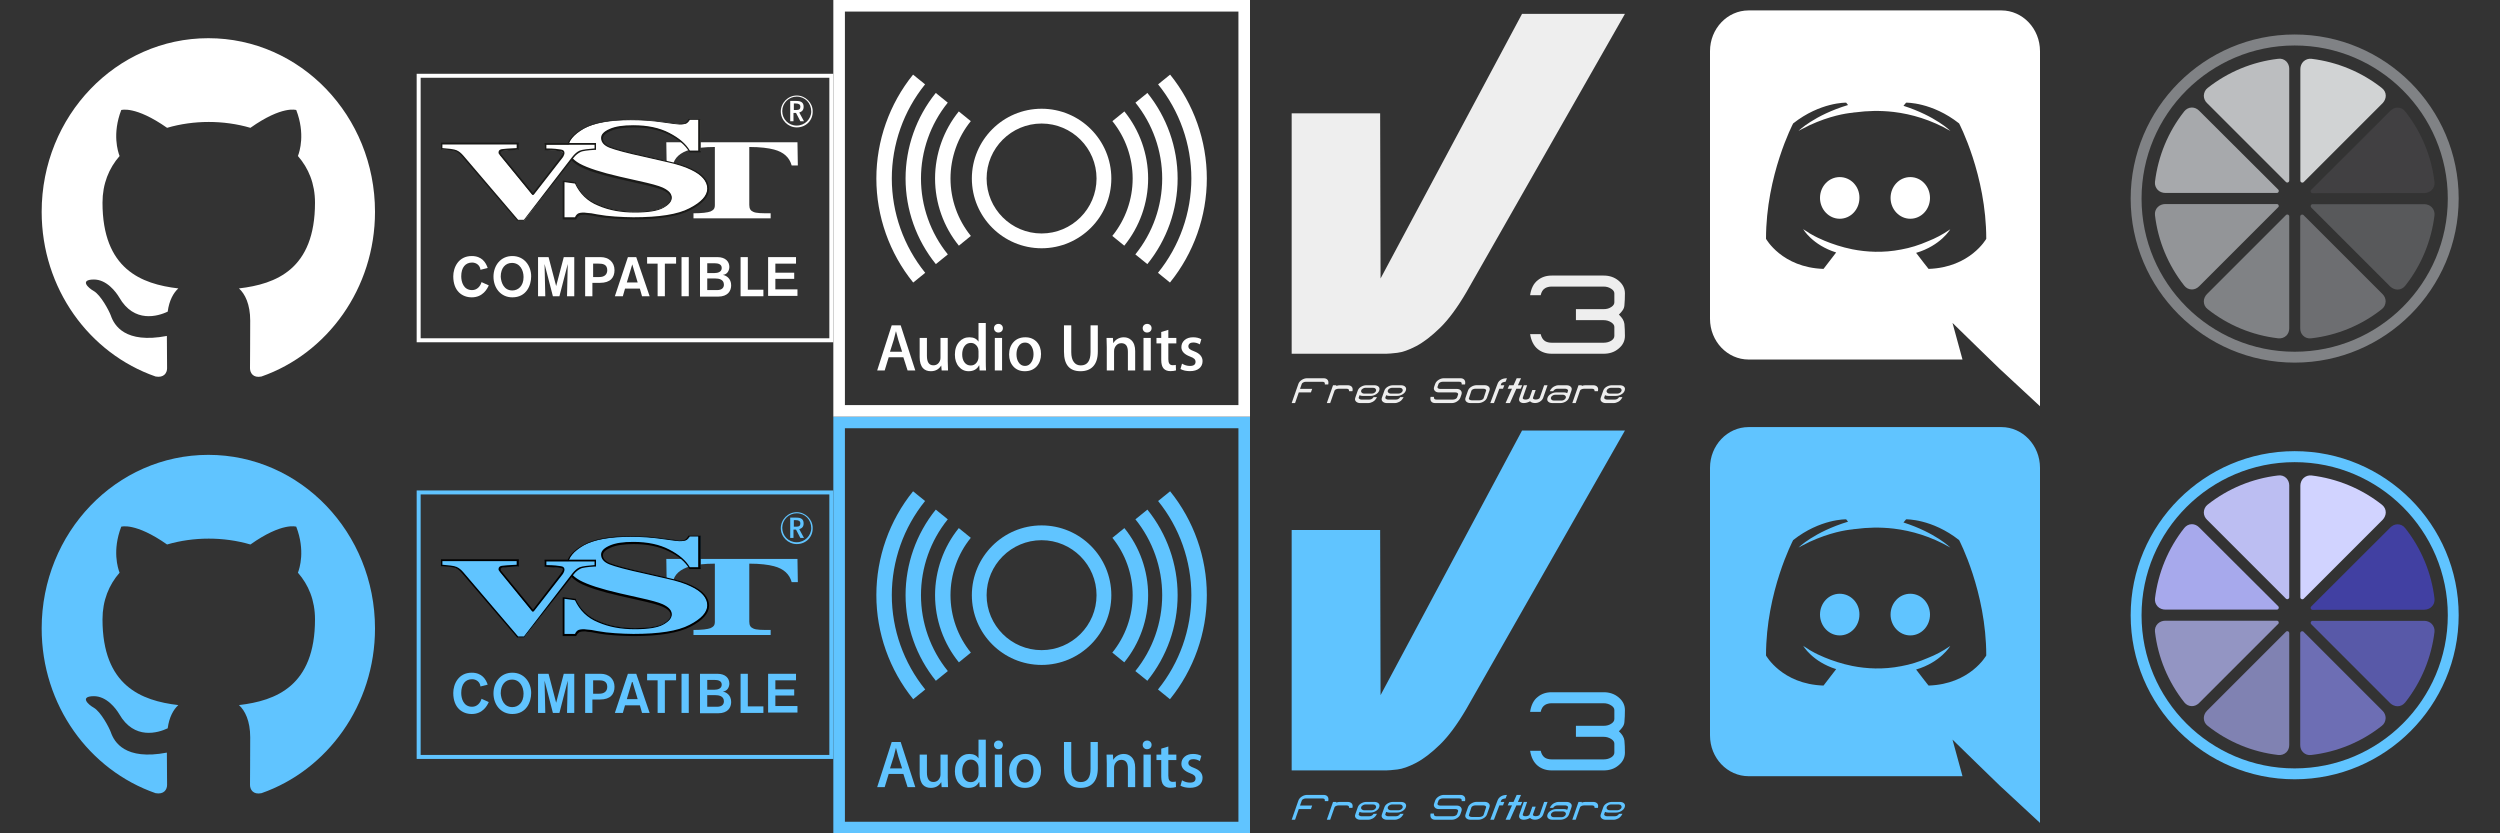 <?xml version="1.0" encoding="utf-8"?>
<svg width="216" height="72" viewBox="0 0 216 72" version="1.1" xmlns="http://www.w3.org/2000/svg">
  <rect x="0" y="0" width="216" height="72" fill="#333333" stroke="none"/>
  <desc>Created with Lunacy</desc>
  <defs>
    <rect width="180" height="72" id="artboard_1"/>
    <clipPath id="clip_1">
      <rect width="180" height="72" transform="matrix(1, 0, 0, 1, 0, 0)" clip-rule="evenodd"/>
    </clipPath>
  </defs>
  <g id="bmp00180" clip-path="url(#clip_1)">
    <g id="Discord" transform="translate(147.744 0.9)">
      <g id="Discord-Hover" transform="translate(0 36)">
        <path d="M1.704 0C0.752 0 0 0.811 0 1.8C0 2.789 0.768 3.6 1.704 3.6C2.656 3.6 3.407 2.789 3.407 1.8C3.424 0.811 2.656 0 1.704 0L1.704 0ZM7.8 0C6.848 0 6.097 0.811 6.097 1.8C6.097 2.789 6.865 3.6 7.8 3.6C8.752 3.6 9.504 2.789 9.504 1.8C9.504 0.811 8.752 0 7.8 0L7.8 0Z" transform="translate(9.504 14.4)" id="Shape" fill="#60C4FF" fill-rule="evenodd" stroke="none"/>
        <path d="M25.172 0L3.34 0C1.499 0 0 1.573 0 3.523L0 26.642C0 28.591 1.499 30.164 3.34 30.164L21.816 30.164L20.952 27.001L23.038 29.036L25.009 30.951L28.512 34.2L28.512 3.523C28.512 1.573 27.013 0 25.172 0L25.172 0ZM18.883 22.333C18.883 22.333 18.297 21.597 17.808 20.948C19.942 20.315 20.757 18.913 20.757 18.913C20.089 19.374 19.453 19.699 18.883 19.922C18.068 20.281 17.287 20.52 16.521 20.657C14.957 20.965 13.523 20.879 12.301 20.64C11.372 20.452 10.574 20.178 9.906 19.904C9.531 19.75 9.124 19.562 8.717 19.323C8.668 19.289 8.619 19.272 8.57 19.238C8.537 19.22 8.521 19.203 8.505 19.186C8.211 19.015 8.049 18.895 8.049 18.895C8.049 18.895 8.831 20.264 10.9 20.913C10.411 21.563 9.808 22.333 9.808 22.333C6.207 22.213 4.839 19.733 4.839 19.733C4.839 14.227 7.185 9.764 7.185 9.764C9.531 7.917 11.763 7.969 11.763 7.969L11.926 8.174C8.993 9.063 7.641 10.414 7.641 10.414C7.641 10.414 8 10.209 8.602 9.918C10.346 9.114 11.731 8.892 12.301 8.841C12.399 8.824 12.48 8.806 12.578 8.806C13.572 8.67 14.696 8.636 15.869 8.772C17.417 8.96 19.079 9.439 20.773 10.414C20.773 10.414 19.486 9.131 16.716 8.242L16.944 7.969C16.944 7.969 19.176 7.917 21.523 9.764C21.523 9.764 23.869 14.227 23.869 19.733C23.869 19.733 22.484 22.213 18.883 22.333L18.883 22.333L18.883 22.333Z" id="Shape" fill="#60C4FF" fill-rule="evenodd" stroke="none"/>
      </g>
      <g id="Discord-Normal">
        <path d="M1.704 0C0.752 0 0 0.811 0 1.8C0 2.789 0.768 3.6 1.704 3.6C2.656 3.6 3.407 2.789 3.407 1.8C3.424 0.811 2.656 0 1.704 0L1.704 0ZM7.8 0C6.848 0 6.097 0.811 6.097 1.8C6.097 2.789 6.865 3.6 7.8 3.6C8.752 3.6 9.504 2.789 9.504 1.8C9.504 0.811 8.752 0 7.8 0L7.8 0Z" transform="translate(9.504 14.4)" id="Shape" fill="#FFFFFF" fill-rule="evenodd" stroke="none"/>
        <path d="M25.172 0L3.34 0C1.499 0 0 1.573 0 3.523L0 26.642C0 28.591 1.499 30.164 3.34 30.164L21.816 30.164L20.952 27.001L23.038 29.036L25.009 30.951L28.512 34.2L28.512 3.523C28.512 1.573 27.013 0 25.172 0L25.172 0ZM18.883 22.333C18.883 22.333 18.297 21.597 17.808 20.948C19.942 20.315 20.757 18.913 20.757 18.913C20.089 19.374 19.453 19.699 18.883 19.922C18.068 20.281 17.287 20.52 16.521 20.657C14.957 20.965 13.523 20.879 12.301 20.64C11.372 20.452 10.574 20.178 9.906 19.904C9.531 19.75 9.124 19.562 8.717 19.323C8.668 19.289 8.619 19.272 8.57 19.238C8.537 19.22 8.521 19.203 8.505 19.186C8.211 19.015 8.049 18.895 8.049 18.895C8.049 18.895 8.831 20.264 10.9 20.913C10.411 21.563 9.808 22.333 9.808 22.333C6.207 22.213 4.839 19.733 4.839 19.733C4.839 14.227 7.185 9.764 7.185 9.764C9.531 7.917 11.763 7.969 11.763 7.969L11.926 8.174C8.993 9.063 7.641 10.414 7.641 10.414C7.641 10.414 8 10.209 8.602 9.918C10.346 9.114 11.731 8.892 12.301 8.841C12.399 8.824 12.48 8.806 12.578 8.806C13.572 8.67 14.696 8.636 15.869 8.772C17.417 8.96 19.079 9.439 20.773 10.414C20.773 10.414 19.486 9.131 16.716 8.242L16.944 7.969C16.944 7.969 19.176 7.917 21.523 9.764C21.523 9.764 23.869 14.227 23.869 19.733C23.869 19.733 22.484 22.213 18.883 22.333L18.883 22.333L18.883 22.333Z" id="Shape" fill="#FFFFFF" fill-rule="evenodd" stroke="none"/>
      </g>
    </g>
    <g id="GPLv3" transform="translate(111.6 1.2)">
      <g id="GPLv3-Hover" transform="translate(0 36)">
        <path d="M19.903 0L28.794 0L15.097 24.042C14.315 25.382 13.552 26.413 12.808 27.136C12.063 27.859 11.376 28.384 10.746 28.712C10.115 29.041 9.573 29.232 9.119 29.284C8.665 29.337 8.349 29.363 8.173 29.363L0 29.363L0 8.592L7.644 8.592L7.681 22.86L19.903 0L19.903 0Z" id="Shape" fill="#60C4FF" fill-rule="evenodd" stroke="none"/>
        <path d="M2.865 0.538C2.877 0.448 2.862 0.386 2.819 0.351L2.821 0.351C2.782 0.32 2.724 0.305 2.649 0.305L1.229 0.305C1.143 0.305 1.065 0.324 0.992 0.366C0.928 0.399 0.888 0.441 0.872 0.488L0.721 0.92L1.77 0.92L1.664 1.222L0.615 1.222L0.293 2.145L0 2.145L0.58 0.488C0.627 0.353 0.726 0.237 0.876 0.14C1.021 0.047 1.175 0 1.335 0L2.755 0C2.906 0 3.018 0.044 3.092 0.129C3.173 0.217 3.196 0.353 3.159 0.537L2.865 0.537L2.865 0.538L2.865 0.538Z" transform="translate(0.001 31.48)" id="Shape" fill="#60C4FF" fill-rule="evenodd" stroke="none"/>
        <path d="M1.927 0.511C1.933 0.426 1.908 0.368 1.854 0.337C1.833 0.324 1.81 0.314 1.784 0.309C1.758 0.305 1.731 0.302 1.703 0.302L1.017 0.302C0.948 0.302 0.879 0.316 0.811 0.344C0.733 0.375 0.686 0.414 0.669 0.461L0.293 1.54L0 1.54L0.538 0L0.831 0L0.809 0.064C0.866 0.041 0.92 0.025 0.97 0.015C1.02 0.005 1.07 0 1.12 0L1.809 0C1.939 0 2.046 0.035 2.128 0.103C2.228 0.188 2.257 0.323 2.217 0.511L1.927 0.511L1.927 0.511Z" transform="translate(3.036 32.086)" id="Shape" fill="#60C4FF" fill-rule="evenodd" stroke="none"/>
        <path d="M2.092 0.457C2.043 0.6 1.934 0.717 1.767 0.808C1.629 0.884 1.489 0.92 1.348 0.92L0.662 0.92C0.616 0.92 0.574 0.916 0.534 0.908C0.495 0.9 0.447 0.885 0.391 0.862L0.319 1.068L0.317 1.073C0.307 1.116 0.331 1.154 0.39 1.188C0.415 1.207 0.441 1.219 0.468 1.227C0.496 1.234 0.524 1.237 0.552 1.237L1.238 1.237C1.266 1.237 1.295 1.234 1.324 1.23C1.353 1.225 1.383 1.216 1.412 1.203C1.489 1.172 1.554 1.114 1.608 1.028L1.898 1.028C1.808 1.215 1.684 1.35 1.526 1.434C1.396 1.504 1.265 1.54 1.133 1.54L0.447 1.54C0.315 1.54 0.204 1.503 0.115 1.432C0.003 1.341 -0.027 1.223 0.025 1.075L0.24 0.459C0.291 0.313 0.397 0.197 0.558 0.111C0.693 0.037 0.835 0 0.985 0L1.671 0C1.815 0 1.931 0.035 2.016 0.106C2.118 0.193 2.143 0.309 2.092 0.457L2.092 0.457ZM1.821 0.472C1.835 0.41 1.821 0.357 1.778 0.309C1.733 0.25 1.667 0.22 1.58 0.22L0.884 0.22C0.823 0.22 0.755 0.242 0.678 0.287C0.597 0.333 0.548 0.393 0.532 0.468C0.515 0.541 0.536 0.601 0.594 0.649C0.645 0.697 0.705 0.72 0.772 0.72L1.471 0.72C1.553 0.72 1.632 0.692 1.706 0.635C1.768 0.588 1.807 0.534 1.821 0.472L1.821 0.472Z" transform="translate(5.472 32.086)" id="Shape" fill="#60C4FF" fill-rule="evenodd" stroke="none"/>
        <path d="M2.092 0.457C2.042 0.6 1.933 0.717 1.767 0.808C1.629 0.884 1.489 0.92 1.348 0.92L0.662 0.92C0.616 0.92 0.574 0.916 0.534 0.908C0.495 0.9 0.447 0.885 0.391 0.862L0.319 1.068L0.317 1.073C0.307 1.116 0.331 1.154 0.39 1.188C0.415 1.207 0.441 1.219 0.468 1.227C0.496 1.234 0.524 1.237 0.551 1.237L1.238 1.237C1.266 1.237 1.295 1.234 1.324 1.23C1.353 1.225 1.383 1.216 1.413 1.203C1.489 1.172 1.554 1.114 1.608 1.028L1.897 1.028C1.807 1.215 1.684 1.35 1.525 1.434C1.396 1.504 1.265 1.54 1.133 1.54L0.447 1.54C0.315 1.54 0.205 1.503 0.114 1.432C0.003 1.341 -0.027 1.223 0.024 1.075L0.24 0.459C0.29 0.313 0.397 0.197 0.557 0.111C0.693 0.037 0.835 0 0.985 0L1.671 0C1.815 0 1.93 0.035 2.016 0.106C2.118 0.193 2.144 0.309 2.092 0.457L2.092 0.457ZM1.822 0.472C1.835 0.41 1.821 0.357 1.779 0.309C1.733 0.25 1.667 0.22 1.58 0.22L0.885 0.22C0.824 0.22 0.755 0.242 0.678 0.287C0.597 0.333 0.549 0.393 0.532 0.468C0.516 0.541 0.536 0.601 0.594 0.649C0.645 0.697 0.705 0.72 0.772 0.72L1.471 0.72C1.554 0.72 1.632 0.692 1.706 0.635C1.768 0.588 1.807 0.534 1.822 0.472L1.822 0.472Z" transform="translate(7.772 32.086)" id="Shape" fill="#60C4FF" fill-rule="evenodd" stroke="none"/>
        <path d="M2.298 2.008C2.158 2.1 2.007 2.146 1.845 2.146L0.419 2.146C0.27 2.146 0.158 2.104 0.084 2.021C0.003 1.931 -0.019 1.792 0.016 1.608L0.306 1.608C0.296 1.695 0.312 1.757 0.353 1.794L0.351 1.794C0.393 1.827 0.451 1.844 0.525 1.844L1.951 1.844C2.034 1.844 2.112 1.823 2.184 1.783C2.251 1.747 2.291 1.705 2.308 1.657L2.394 1.411C2.41 1.363 2.398 1.322 2.358 1.286C2.314 1.245 2.25 1.225 2.165 1.225L0.741 1.225C0.581 1.225 0.461 1.179 0.382 1.087C0.297 0.992 0.278 0.875 0.328 0.734L0.414 0.488C0.462 0.353 0.561 0.237 0.71 0.14C0.856 0.047 1.008 0 1.169 0L2.595 0C2.744 0 2.855 0.044 2.928 0.129C3.01 0.217 3.033 0.353 2.996 0.537L2.706 0.537C2.715 0.45 2.699 0.388 2.658 0.351L2.66 0.351C2.621 0.32 2.563 0.304 2.488 0.304L1.062 0.304C0.977 0.304 0.898 0.324 0.824 0.365C0.76 0.399 0.72 0.44 0.704 0.488L0.618 0.734C0.6 0.783 0.611 0.825 0.651 0.861C0.694 0.902 0.76 0.923 0.846 0.923L2.272 0.923C2.434 0.923 2.553 0.969 2.629 1.06C2.713 1.157 2.731 1.274 2.683 1.411L2.597 1.657C2.549 1.796 2.449 1.914 2.298 2.008L2.298 2.008Z" transform="translate(11.985 31.48)" id="Shape" fill="#60C4FF" fill-rule="evenodd" stroke="none"/>
        <path d="M1.552 1.432C1.416 1.506 1.276 1.544 1.133 1.544L0.447 1.544C0.307 1.544 0.194 1.507 0.107 1.434C0.001 1.344 -0.026 1.226 0.025 1.08L0.24 0.464C0.29 0.321 0.399 0.205 0.566 0.113C0.703 0.038 0.844 0 0.987 0L1.673 0C1.808 0 1.919 0.035 2.006 0.106C2.116 0.198 2.145 0.316 2.094 0.462L1.878 1.081C1.828 1.223 1.719 1.34 1.552 1.432L1.552 1.432ZM1.801 0.472C1.817 0.423 1.797 0.382 1.74 0.349C1.692 0.319 1.634 0.305 1.566 0.305L0.88 0.305C0.811 0.305 0.744 0.318 0.678 0.346C0.598 0.381 0.55 0.423 0.534 0.472L0.317 1.134C0.301 1.184 0.321 1.224 0.377 1.257C0.428 1.289 0.486 1.305 0.551 1.305L1.239 1.305C1.27 1.305 1.303 1.301 1.337 1.294C1.37 1.286 1.405 1.276 1.44 1.26C1.521 1.225 1.569 1.183 1.585 1.132L1.801 0.472L1.801 0.472Z" transform="translate(14.997 32.081)" id="Shape" fill="#60C4FF" fill-rule="evenodd" stroke="none"/>
        <path d="M0.784 0.906L0.317 2.143L0 2.143L0.636 0.459C0.691 0.316 0.794 0.2 0.944 0.113C1.077 0.038 1.242 0 1.44 0L1.328 0.298C1.203 0.316 1.113 0.338 1.056 0.366C1 0.394 0.966 0.425 0.953 0.459L0.898 0.604L1.214 0.604L1.1 0.906L0.784 0.906L0.784 0.906L0.784 0.906Z" transform="translate(17.159 31.482)" id="Shape" fill="#60C4FF" fill-rule="evenodd" stroke="none"/>
        <path d="M0.931 0.908L0.377 2.146L0 2.146L0.553 0.908L0.182 0.908L0.317 0.606L0.688 0.606L0.959 0L1.336 0L1.065 0.606L1.44 0.606L1.305 0.908L0.931 0.908L0.931 0.908Z" transform="translate(18.482 31.48)" id="Shape" fill="#60C4FF" fill-rule="evenodd" stroke="none"/>
        <path d="M1.793 1.422C1.669 1.499 1.529 1.538 1.373 1.538C1.288 1.538 1.209 1.525 1.136 1.501C1.063 1.476 1.001 1.437 0.95 1.385C0.862 1.436 0.77 1.475 0.678 1.501C0.584 1.527 0.496 1.54 0.411 1.54C0.261 1.54 0.149 1.503 0.075 1.428C-0.007 1.342 -0.022 1.225 0.03 1.076L0.406 0L0.698 0L0.322 1.079C0.307 1.125 0.319 1.162 0.363 1.192C0.41 1.222 0.476 1.238 0.561 1.238C0.648 1.238 0.723 1.223 0.79 1.192C0.854 1.164 0.895 1.125 0.912 1.076L1.144 0.413L1.436 0.413L1.204 1.078C1.187 1.126 1.201 1.163 1.246 1.188C1.293 1.219 1.357 1.235 1.439 1.235C1.527 1.235 1.604 1.22 1.67 1.188C1.735 1.161 1.774 1.124 1.791 1.078L2.168 0L2.462 0L2.087 1.076C2.036 1.22 1.938 1.336 1.793 1.422L1.793 1.422Z" transform="translate(19.647 32.085)" id="Shape" fill="#60C4FF" fill-rule="evenodd" stroke="none"/>
        <path d="M1.562 1.429C1.424 1.502 1.283 1.539 1.137 1.539L0.45 1.539C0.303 1.539 0.186 1.503 0.102 1.431C-0.001 1.345 -0.026 1.229 0.026 1.08C0.077 0.935 0.185 0.819 0.351 0.731C0.489 0.656 0.629 0.619 0.772 0.619L1.458 0.619C1.502 0.619 1.544 0.623 1.583 0.631C1.623 0.639 1.67 0.655 1.727 0.678L1.8 0.469C1.809 0.425 1.785 0.386 1.73 0.352C1.68 0.319 1.626 0.302 1.568 0.302L0.882 0.302C0.853 0.302 0.823 0.305 0.794 0.309C0.765 0.315 0.735 0.324 0.705 0.338C0.629 0.368 0.563 0.427 0.511 0.512L0.221 0.512C0.312 0.325 0.436 0.19 0.591 0.106C0.721 0.036 0.852 0 0.986 0L1.674 0C1.809 0 1.92 0.035 2.007 0.106C2.118 0.195 2.147 0.313 2.094 0.462L1.88 1.078C1.829 1.224 1.722 1.34 1.562 1.429L1.562 1.429ZM1.609 1.072C1.624 1 1.604 0.939 1.546 0.89C1.494 0.844 1.436 0.82 1.37 0.82L0.672 0.82C0.591 0.82 0.512 0.849 0.435 0.906C0.372 0.952 0.333 1.007 0.319 1.068C0.305 1.132 0.318 1.188 0.358 1.235C0.407 1.291 0.473 1.32 0.558 1.32L1.258 1.32C1.326 1.32 1.394 1.3 1.461 1.258C1.543 1.206 1.592 1.144 1.609 1.072L1.609 1.072Z" transform="translate(22.08 32.086)" id="Shape" fill="#60C4FF" fill-rule="evenodd" stroke="none"/>
        <path d="M1.927 0.511C1.933 0.426 1.908 0.368 1.853 0.337C1.833 0.324 1.809 0.314 1.784 0.309C1.758 0.305 1.731 0.302 1.703 0.302L1.017 0.302C0.948 0.302 0.879 0.316 0.812 0.344C0.733 0.375 0.686 0.414 0.669 0.461L0.293 1.54L0 1.54L0.537 0L0.83 0L0.808 0.064C0.866 0.041 0.92 0.025 0.97 0.015C1.019 0.005 1.069 0 1.12 0L1.808 0C1.939 0 2.045 0.035 2.128 0.103C2.228 0.188 2.256 0.323 2.216 0.511L1.927 0.511L1.927 0.511Z" transform="translate(24.246 32.086)" id="Shape" fill="#60C4FF" fill-rule="evenodd" stroke="none"/>
        <path d="M2.093 0.457C2.043 0.6 1.935 0.717 1.767 0.808C1.629 0.884 1.49 0.92 1.348 0.92L0.663 0.92C0.617 0.92 0.575 0.916 0.535 0.908C0.496 0.9 0.448 0.885 0.391 0.862L0.32 1.068L0.318 1.073C0.308 1.116 0.332 1.154 0.39 1.188C0.415 1.207 0.442 1.219 0.469 1.227C0.496 1.234 0.524 1.237 0.553 1.237L1.238 1.237C1.267 1.237 1.295 1.234 1.324 1.23C1.353 1.225 1.383 1.216 1.413 1.203C1.49 1.172 1.555 1.114 1.608 1.028L1.898 1.028C1.807 1.215 1.683 1.35 1.526 1.434C1.396 1.504 1.265 1.54 1.133 1.54L0.447 1.54C0.315 1.54 0.205 1.503 0.115 1.432C0.003 1.341 -0.027 1.223 0.024 1.075L0.24 0.459C0.291 0.313 0.397 0.197 0.557 0.111C0.693 0.037 0.836 0 0.985 0L1.671 0C1.815 0 1.93 0.035 2.016 0.106C2.118 0.193 2.144 0.309 2.093 0.457L2.093 0.457ZM1.821 0.472C1.836 0.41 1.821 0.357 1.779 0.309C1.733 0.25 1.667 0.22 1.581 0.22L0.885 0.22C0.824 0.22 0.755 0.242 0.678 0.287C0.597 0.333 0.549 0.393 0.532 0.468C0.516 0.541 0.537 0.601 0.594 0.649C0.646 0.697 0.706 0.72 0.773 0.72L1.471 0.72C1.554 0.72 1.633 0.692 1.707 0.635C1.769 0.588 1.807 0.534 1.821 0.472L1.821 0.472Z" transform="translate(26.681 32.086)" id="Shape" fill="#60C4FF" fill-rule="evenodd" stroke="none"/>
        <path d="M8.192 5.214C8.192 5.653 8.007 6.021 7.635 6.32C7.294 6.609 6.868 6.754 6.358 6.754L1.865 6.754C1.395 6.754 0.996 6.622 0.669 6.359C0.317 6.075 0.095 5.643 0.001 5.06L0.915 5.06C0.979 5.333 1.097 5.529 1.271 5.648L1.263 5.648C1.431 5.751 1.632 5.802 1.865 5.802L6.357 5.802C6.615 5.802 6.838 5.74 7.026 5.616C7.194 5.503 7.279 5.369 7.279 5.214L7.279 4.44C7.279 4.296 7.194 4.167 7.026 4.053C6.828 3.92 6.603 3.852 6.35 3.852L3.959 3.852L3.959 2.901L6.357 2.901C6.62 2.901 6.843 2.837 7.026 2.708C7.194 2.595 7.279 2.462 7.279 2.313L7.279 1.54C7.279 1.395 7.194 1.266 7.026 1.153C6.828 1.018 6.603 0.951 6.35 0.951L1.865 0.951C1.637 0.951 1.438 1.003 1.27 1.106L1.278 1.106C1.1 1.215 0.979 1.41 0.914 1.694L0 1.694C0.089 1.106 0.307 0.678 0.654 0.409C0.981 0.136 1.384 0 1.865 0L6.357 0C6.858 0 7.283 0.144 7.635 0.433C8.006 0.737 8.192 1.106 8.192 1.539C8.192 1.916 8.178 2.259 8.148 2.568C8.138 2.722 8.088 2.865 7.999 2.994C7.959 3.05 7.913 3.109 7.862 3.172C7.81 3.234 7.746 3.301 7.672 3.373C7.816 3.512 7.925 3.641 7.999 3.76C8.083 3.904 8.133 4.043 8.148 4.178C8.178 4.482 8.192 4.827 8.192 5.214L8.192 5.214Z" transform="translate(20.601 22.609)" id="Shape" fill="#60C4FF" fill-rule="evenodd" stroke="none"/>
        <path d="M3.079 0.525L2.448 0.936L2.448 3.31L3.079 3.728L3.079 4.25C2.823 4.085 2.563 3.919 2.3 3.748C2.037 3.579 1.778 3.412 1.525 3.247C1.271 3.084 1.026 2.924 0.789 2.77C0.553 2.617 0.329 2.471 0.12 2.334C0.04 2.295 0 2.226 0 2.128C0 2.038 0.04 1.971 0.12 1.926L3.079 0L3.079 0.525L3.079 0.525L3.079 0.525ZM2.116 3.028L2.116 1.226L0.745 2.052C0.7 2.079 0.676 2.103 0.676 2.125C0.676 2.15 0.7 2.174 0.745 2.198L2.116 3.028L2.116 3.028Z" transform="translate(2.192 23.451)" id="Shape" fill="#60C4FF" fill-rule="evenodd" stroke="none"/>
        <path d="M2.878 0.29C3.012 0.466 3.079 0.679 3.079 0.929L3.079 3.145C3.079 3.396 3.013 3.607 2.882 3.776C2.745 3.957 2.578 4.047 2.378 4.047L0.701 4.047C0.506 4.047 0.34 3.957 0.201 3.776C0.067 3.6 0 3.387 0 3.137L0 0.917C0 0.685 0.062 0.488 0.187 0.327C0.311 0.158 0.507 0.049 0.775 0L0.775 0.451C0.646 0.483 0.556 0.543 0.504 0.631C0.459 0.707 0.437 0.803 0.437 0.921L0.437 3.137C0.437 3.269 0.466 3.382 0.525 3.474C0.574 3.555 0.633 3.595 0.701 3.595L2.378 3.595C2.448 3.595 2.509 3.555 2.56 3.474L2.557 3.478C2.616 3.388 2.645 3.276 2.645 3.144L2.645 0.928C2.645 0.813 2.622 0.71 2.575 0.62C2.526 0.512 2.458 0.459 2.374 0.459L1.757 0.459L1.757 2.253L1.324 2.253L1.324 0.011L2.378 0.011C2.573 0.011 2.74 0.104 2.878 0.29L2.878 0.29Z" transform="translate(2.191 19.055)" id="Shape" fill="#60C4FF" fill-rule="evenodd" stroke="none"/>
        <path d="M1.557 0.271C1.688 0.44 1.755 0.652 1.755 0.906L1.755 3.581L3.079 3.581L3.079 4.032L0.701 4.032C0.506 4.032 0.34 3.942 0.201 3.761C0.067 3.585 0 3.372 0 3.123L0 0.906C0 0.659 0.067 0.449 0.201 0.275C0.34 0.092 0.506 0 0.701 0L1.053 0C1.253 0 1.421 0.09 1.557 0.271L1.557 0.271ZM0.868 0.447C0.759 0.447 0.665 0.489 0.58 0.573C0.485 0.666 0.437 0.777 0.437 0.906L0.437 3.126C0.437 3.239 0.473 3.34 0.546 3.431C0.619 3.531 0.725 3.581 0.868 3.581L1.877 3.581L1.877 0.906C1.877 0.777 1.831 0.666 1.739 0.573C1.656 0.489 1.555 0.447 1.44 0.447L0.868 0.447L0.868 0.447Z" transform="translate(2.192 14.336)" id="Shape" fill="#60C4FF" fill-rule="evenodd" stroke="none"/>
        <path d="M2.389 0C2.597 0.037 2.765 0.14 2.892 0.309C3.015 0.472 3.075 0.67 3.075 0.903L3.075 3.123C3.075 3.372 3.01 3.584 2.878 3.757C2.742 3.941 2.574 4.032 2.374 4.032L0 4.032L0 3.574L2.374 3.574C2.444 3.574 2.505 3.533 2.557 3.453L2.553 3.456C2.612 3.366 2.641 3.255 2.641 3.123L2.641 0.903C2.641 0.79 2.618 0.693 2.571 0.609L2.571 0.613C2.519 0.525 2.431 0.465 2.307 0.433L2.307 0.073L2.389 0L2.389 0Z" transform="translate(2.195 9.607)" id="Shape" fill="#60C4FF" fill-rule="evenodd" stroke="none"/>
      </g>
      <g id="GPLv3-Normal">
        <path d="M19.903 0L28.794 0L15.097 24.042C14.315 25.382 13.552 26.413 12.808 27.136C12.063 27.859 11.376 28.384 10.746 28.712C10.115 29.041 9.573 29.232 9.119 29.284C8.665 29.337 8.349 29.363 8.173 29.363L0 29.363L0 8.592L7.644 8.592L7.681 22.86L19.903 0L19.903 0Z" id="Shape" fill="#EEEEEE" fill-rule="evenodd" stroke="none"/>
        <path d="M2.865 0.538C2.877 0.448 2.862 0.386 2.819 0.351L2.821 0.351C2.782 0.32 2.724 0.305 2.649 0.305L1.229 0.305C1.143 0.305 1.065 0.324 0.992 0.366C0.928 0.399 0.888 0.441 0.872 0.488L0.721 0.92L1.77 0.92L1.664 1.222L0.615 1.222L0.293 2.145L0 2.145L0.58 0.488C0.627 0.353 0.726 0.237 0.876 0.14C1.021 0.047 1.175 0 1.335 0L2.755 0C2.906 0 3.018 0.044 3.092 0.129C3.173 0.217 3.196 0.353 3.159 0.537L2.865 0.537L2.865 0.538L2.865 0.538Z" transform="translate(0.001 31.48)" id="Shape" fill="#EEEEEE" fill-rule="evenodd" stroke="none"/>
        <path d="M1.927 0.511C1.933 0.426 1.908 0.368 1.854 0.337C1.833 0.324 1.81 0.314 1.784 0.309C1.758 0.305 1.731 0.302 1.703 0.302L1.017 0.302C0.948 0.302 0.879 0.316 0.811 0.344C0.733 0.375 0.686 0.414 0.669 0.461L0.293 1.54L0 1.54L0.538 0L0.831 0L0.809 0.064C0.866 0.041 0.92 0.025 0.97 0.015C1.02 0.005 1.07 0 1.12 0L1.809 0C1.939 0 2.046 0.035 2.128 0.103C2.228 0.188 2.257 0.323 2.217 0.511L1.927 0.511L1.927 0.511Z" transform="translate(3.036 32.086)" id="Shape" fill="#EEEEEE" fill-rule="evenodd" stroke="none"/>
        <path d="M2.092 0.457C2.043 0.6 1.934 0.717 1.767 0.808C1.629 0.884 1.489 0.92 1.348 0.92L0.662 0.92C0.616 0.92 0.574 0.916 0.534 0.908C0.495 0.9 0.447 0.885 0.391 0.862L0.319 1.068L0.317 1.073C0.307 1.116 0.331 1.154 0.39 1.188C0.415 1.207 0.441 1.219 0.468 1.227C0.496 1.234 0.524 1.237 0.552 1.237L1.238 1.237C1.266 1.237 1.295 1.234 1.324 1.23C1.353 1.225 1.383 1.216 1.412 1.203C1.489 1.172 1.554 1.114 1.608 1.028L1.898 1.028C1.808 1.215 1.684 1.35 1.526 1.434C1.396 1.504 1.265 1.54 1.133 1.54L0.447 1.54C0.315 1.54 0.204 1.503 0.115 1.432C0.003 1.341 -0.027 1.223 0.025 1.075L0.24 0.459C0.291 0.313 0.397 0.197 0.558 0.111C0.693 0.037 0.835 0 0.985 0L1.671 0C1.815 0 1.931 0.035 2.016 0.106C2.118 0.193 2.143 0.309 2.092 0.457L2.092 0.457ZM1.821 0.472C1.835 0.41 1.821 0.357 1.778 0.309C1.733 0.25 1.667 0.22 1.58 0.22L0.884 0.22C0.823 0.22 0.755 0.242 0.678 0.287C0.597 0.333 0.548 0.393 0.532 0.468C0.515 0.541 0.536 0.601 0.594 0.649C0.645 0.697 0.705 0.72 0.772 0.72L1.471 0.72C1.553 0.72 1.632 0.692 1.706 0.635C1.768 0.588 1.807 0.534 1.821 0.472L1.821 0.472Z" transform="translate(5.472 32.086)" id="Shape" fill="#EEEEEE" fill-rule="evenodd" stroke="none"/>
        <path d="M2.092 0.457C2.042 0.6 1.933 0.717 1.767 0.808C1.629 0.884 1.489 0.92 1.348 0.92L0.662 0.92C0.616 0.92 0.574 0.916 0.534 0.908C0.495 0.9 0.447 0.885 0.391 0.862L0.319 1.068L0.317 1.073C0.307 1.116 0.331 1.154 0.39 1.188C0.415 1.207 0.441 1.219 0.468 1.227C0.496 1.234 0.524 1.237 0.551 1.237L1.238 1.237C1.266 1.237 1.295 1.234 1.324 1.23C1.353 1.225 1.383 1.216 1.413 1.203C1.489 1.172 1.554 1.114 1.608 1.028L1.897 1.028C1.807 1.215 1.684 1.35 1.525 1.434C1.396 1.504 1.265 1.54 1.133 1.54L0.447 1.54C0.315 1.54 0.205 1.503 0.114 1.432C0.003 1.341 -0.027 1.223 0.024 1.075L0.24 0.459C0.29 0.313 0.397 0.197 0.557 0.111C0.693 0.037 0.835 0 0.985 0L1.671 0C1.815 0 1.93 0.035 2.016 0.106C2.118 0.193 2.144 0.309 2.092 0.457L2.092 0.457ZM1.822 0.472C1.835 0.41 1.821 0.357 1.779 0.309C1.733 0.25 1.667 0.22 1.58 0.22L0.885 0.22C0.824 0.22 0.755 0.242 0.678 0.287C0.597 0.333 0.549 0.393 0.532 0.468C0.516 0.541 0.536 0.601 0.594 0.649C0.645 0.697 0.705 0.72 0.772 0.72L1.471 0.72C1.554 0.72 1.632 0.692 1.706 0.635C1.768 0.588 1.807 0.534 1.822 0.472L1.822 0.472Z" transform="translate(7.772 32.086)" id="Shape" fill="#EEEEEE" fill-rule="evenodd" stroke="none"/>
        <path d="M2.298 2.008C2.158 2.1 2.007 2.146 1.845 2.146L0.419 2.146C0.27 2.146 0.158 2.104 0.084 2.021C0.003 1.931 -0.019 1.792 0.016 1.608L0.306 1.608C0.296 1.695 0.312 1.757 0.353 1.794L0.351 1.794C0.393 1.827 0.451 1.844 0.525 1.844L1.951 1.844C2.034 1.844 2.112 1.823 2.184 1.783C2.251 1.747 2.291 1.705 2.308 1.657L2.394 1.411C2.41 1.363 2.398 1.322 2.358 1.286C2.314 1.245 2.25 1.225 2.165 1.225L0.741 1.225C0.581 1.225 0.461 1.179 0.382 1.087C0.297 0.992 0.278 0.875 0.328 0.734L0.414 0.488C0.462 0.353 0.561 0.237 0.71 0.14C0.856 0.047 1.008 0 1.169 0L2.595 0C2.744 0 2.855 0.044 2.928 0.129C3.01 0.217 3.033 0.353 2.996 0.537L2.706 0.537C2.715 0.45 2.699 0.388 2.658 0.351L2.66 0.351C2.621 0.32 2.563 0.304 2.488 0.304L1.062 0.304C0.977 0.304 0.898 0.324 0.824 0.365C0.76 0.399 0.72 0.44 0.704 0.488L0.618 0.734C0.6 0.783 0.611 0.825 0.651 0.861C0.694 0.902 0.76 0.923 0.846 0.923L2.272 0.923C2.434 0.923 2.553 0.969 2.629 1.06C2.713 1.157 2.731 1.274 2.683 1.411L2.597 1.657C2.549 1.796 2.449 1.914 2.298 2.008L2.298 2.008Z" transform="translate(11.985 31.48)" id="Shape" fill="#EEEEEE" fill-rule="evenodd" stroke="none"/>
        <path d="M1.552 1.432C1.416 1.506 1.276 1.544 1.133 1.544L0.447 1.544C0.307 1.544 0.194 1.507 0.107 1.434C0.001 1.344 -0.026 1.226 0.025 1.08L0.24 0.464C0.29 0.321 0.399 0.205 0.566 0.113C0.703 0.038 0.844 0 0.987 0L1.673 0C1.808 0 1.919 0.035 2.006 0.106C2.116 0.198 2.145 0.316 2.094 0.462L1.878 1.081C1.828 1.223 1.719 1.34 1.552 1.432L1.552 1.432ZM1.801 0.472C1.817 0.423 1.797 0.382 1.74 0.349C1.692 0.319 1.634 0.305 1.566 0.305L0.88 0.305C0.811 0.305 0.744 0.318 0.678 0.346C0.598 0.381 0.55 0.423 0.534 0.472L0.317 1.134C0.301 1.184 0.321 1.224 0.377 1.257C0.428 1.289 0.486 1.305 0.551 1.305L1.239 1.305C1.27 1.305 1.303 1.301 1.337 1.294C1.37 1.286 1.405 1.276 1.44 1.26C1.521 1.225 1.569 1.183 1.585 1.132L1.801 0.472L1.801 0.472Z" transform="translate(14.997 32.081)" id="Shape" fill="#EEEEEE" fill-rule="evenodd" stroke="none"/>
        <path d="M0.784 0.906L0.317 2.143L0 2.143L0.636 0.459C0.691 0.316 0.794 0.2 0.944 0.113C1.077 0.038 1.242 0 1.44 0L1.328 0.298C1.203 0.316 1.113 0.338 1.056 0.366C1 0.394 0.966 0.425 0.953 0.459L0.898 0.604L1.214 0.604L1.1 0.906L0.784 0.906L0.784 0.906L0.784 0.906Z" transform="translate(17.159 31.482)" id="Shape" fill="#EEEEEE" fill-rule="evenodd" stroke="none"/>
        <path d="M0.931 0.908L0.377 2.146L0 2.146L0.553 0.908L0.182 0.908L0.317 0.606L0.688 0.606L0.959 0L1.336 0L1.065 0.606L1.44 0.606L1.305 0.908L0.931 0.908L0.931 0.908Z" transform="translate(18.482 31.48)" id="Shape" fill="#EEEEEE" fill-rule="evenodd" stroke="none"/>
        <path d="M1.793 1.422C1.669 1.499 1.529 1.538 1.373 1.538C1.288 1.538 1.209 1.525 1.136 1.501C1.063 1.476 1.001 1.437 0.95 1.385C0.862 1.436 0.77 1.475 0.678 1.501C0.584 1.527 0.496 1.54 0.411 1.54C0.261 1.54 0.149 1.503 0.075 1.428C-0.007 1.342 -0.022 1.225 0.03 1.076L0.406 0L0.698 0L0.322 1.079C0.307 1.125 0.319 1.162 0.363 1.192C0.41 1.222 0.476 1.238 0.561 1.238C0.648 1.238 0.723 1.223 0.79 1.192C0.854 1.164 0.895 1.125 0.912 1.076L1.144 0.413L1.436 0.413L1.204 1.078C1.187 1.126 1.201 1.163 1.246 1.188C1.293 1.219 1.357 1.235 1.439 1.235C1.527 1.235 1.604 1.22 1.67 1.188C1.735 1.161 1.774 1.124 1.791 1.078L2.168 0L2.462 0L2.087 1.076C2.036 1.22 1.938 1.336 1.793 1.422L1.793 1.422Z" transform="translate(19.647 32.085)" id="Shape" fill="#EEEEEE" fill-rule="evenodd" stroke="none"/>
        <path d="M1.562 1.429C1.424 1.502 1.283 1.539 1.137 1.539L0.45 1.539C0.303 1.539 0.186 1.503 0.102 1.431C-0.001 1.345 -0.026 1.229 0.026 1.08C0.077 0.935 0.185 0.819 0.351 0.731C0.489 0.656 0.629 0.619 0.772 0.619L1.458 0.619C1.502 0.619 1.544 0.623 1.583 0.631C1.623 0.639 1.67 0.655 1.727 0.678L1.8 0.469C1.809 0.425 1.785 0.386 1.73 0.352C1.68 0.319 1.626 0.302 1.568 0.302L0.882 0.302C0.853 0.302 0.823 0.305 0.794 0.309C0.765 0.315 0.735 0.324 0.705 0.338C0.629 0.368 0.563 0.427 0.511 0.512L0.221 0.512C0.312 0.325 0.436 0.19 0.591 0.106C0.721 0.036 0.852 0 0.986 0L1.674 0C1.809 0 1.92 0.035 2.007 0.106C2.118 0.195 2.147 0.313 2.094 0.462L1.88 1.078C1.829 1.224 1.722 1.34 1.562 1.429L1.562 1.429ZM1.609 1.072C1.624 1 1.604 0.939 1.546 0.89C1.494 0.844 1.436 0.82 1.37 0.82L0.672 0.82C0.591 0.82 0.512 0.849 0.435 0.906C0.372 0.952 0.333 1.007 0.319 1.068C0.305 1.132 0.318 1.188 0.358 1.235C0.407 1.291 0.473 1.32 0.558 1.32L1.258 1.32C1.326 1.32 1.394 1.3 1.461 1.258C1.543 1.206 1.592 1.144 1.609 1.072L1.609 1.072Z" transform="translate(22.08 32.086)" id="Shape" fill="#EEEEEE" fill-rule="evenodd" stroke="none"/>
        <path d="M1.927 0.511C1.933 0.426 1.908 0.368 1.853 0.337C1.833 0.324 1.809 0.314 1.784 0.309C1.758 0.305 1.731 0.302 1.703 0.302L1.017 0.302C0.948 0.302 0.879 0.316 0.812 0.344C0.733 0.375 0.686 0.414 0.669 0.461L0.293 1.54L0 1.54L0.537 0L0.83 0L0.808 0.064C0.866 0.041 0.92 0.025 0.97 0.015C1.019 0.005 1.069 0 1.12 0L1.808 0C1.939 0 2.045 0.035 2.128 0.103C2.228 0.188 2.256 0.323 2.216 0.511L1.927 0.511L1.927 0.511Z" transform="translate(24.246 32.086)" id="Shape" fill="#EEEEEE" fill-rule="evenodd" stroke="none"/>
        <path d="M2.093 0.457C2.043 0.6 1.935 0.717 1.767 0.808C1.629 0.884 1.49 0.92 1.348 0.92L0.663 0.92C0.617 0.92 0.575 0.916 0.535 0.908C0.496 0.9 0.448 0.885 0.391 0.862L0.32 1.068L0.318 1.073C0.308 1.116 0.332 1.154 0.39 1.188C0.415 1.207 0.442 1.219 0.469 1.227C0.496 1.234 0.524 1.237 0.553 1.237L1.238 1.237C1.267 1.237 1.295 1.234 1.324 1.23C1.353 1.225 1.383 1.216 1.413 1.203C1.49 1.172 1.555 1.114 1.608 1.028L1.898 1.028C1.807 1.215 1.683 1.35 1.526 1.434C1.396 1.504 1.265 1.54 1.133 1.54L0.447 1.54C0.315 1.54 0.205 1.503 0.115 1.432C0.003 1.341 -0.027 1.223 0.024 1.075L0.24 0.459C0.291 0.313 0.397 0.197 0.557 0.111C0.693 0.037 0.836 0 0.985 0L1.671 0C1.815 0 1.93 0.035 2.016 0.106C2.118 0.193 2.144 0.309 2.093 0.457L2.093 0.457ZM1.821 0.472C1.836 0.41 1.821 0.357 1.779 0.309C1.733 0.25 1.667 0.22 1.581 0.22L0.885 0.22C0.824 0.22 0.755 0.242 0.678 0.287C0.597 0.333 0.549 0.393 0.532 0.468C0.516 0.541 0.537 0.601 0.594 0.649C0.646 0.697 0.706 0.72 0.773 0.72L1.471 0.72C1.554 0.72 1.633 0.692 1.707 0.635C1.769 0.588 1.807 0.534 1.821 0.472L1.821 0.472Z" transform="translate(26.681 32.086)" id="Shape" fill="#EEEEEE" fill-rule="evenodd" stroke="none"/>
        <path d="M8.192 5.214C8.192 5.653 8.007 6.021 7.635 6.32C7.294 6.609 6.868 6.754 6.358 6.754L1.865 6.754C1.395 6.754 0.996 6.622 0.669 6.359C0.317 6.075 0.095 5.643 0.001 5.06L0.915 5.06C0.979 5.333 1.097 5.529 1.271 5.648L1.263 5.648C1.431 5.751 1.632 5.802 1.865 5.802L6.357 5.802C6.615 5.802 6.838 5.74 7.026 5.616C7.194 5.503 7.279 5.369 7.279 5.214L7.279 4.44C7.279 4.296 7.194 4.167 7.026 4.053C6.828 3.92 6.603 3.852 6.35 3.852L3.959 3.852L3.959 2.901L6.357 2.901C6.62 2.901 6.843 2.837 7.026 2.708C7.194 2.595 7.279 2.462 7.279 2.313L7.279 1.54C7.279 1.395 7.194 1.266 7.026 1.153C6.828 1.018 6.603 0.951 6.35 0.951L1.865 0.951C1.637 0.951 1.438 1.003 1.27 1.106L1.278 1.106C1.1 1.215 0.979 1.41 0.914 1.694L0 1.694C0.089 1.106 0.307 0.678 0.654 0.409C0.981 0.136 1.384 0 1.865 0L6.357 0C6.858 0 7.283 0.144 7.635 0.433C8.006 0.737 8.192 1.106 8.192 1.539C8.192 1.916 8.178 2.259 8.148 2.568C8.138 2.722 8.088 2.865 7.999 2.994C7.959 3.05 7.913 3.109 7.862 3.172C7.81 3.234 7.746 3.301 7.672 3.373C7.816 3.512 7.925 3.641 7.999 3.76C8.083 3.904 8.133 4.043 8.148 4.178C8.178 4.482 8.192 4.827 8.192 5.214L8.192 5.214Z" transform="translate(20.601 22.609)" id="Shape" fill="#EEEEEE" fill-rule="evenodd" stroke="none"/>
        <path d="M3.079 0.525L2.448 0.936L2.448 3.31L3.079 3.728L3.079 4.25C2.823 4.085 2.563 3.919 2.3 3.748C2.037 3.579 1.778 3.412 1.525 3.247C1.271 3.084 1.026 2.924 0.789 2.77C0.553 2.617 0.329 2.471 0.12 2.334C0.04 2.295 0 2.226 0 2.128C0 2.038 0.04 1.971 0.12 1.926L3.079 0L3.079 0.525L3.079 0.525L3.079 0.525ZM2.116 3.028L2.116 1.226L0.745 2.052C0.7 2.079 0.676 2.103 0.676 2.125C0.676 2.15 0.7 2.174 0.745 2.198L2.116 3.028L2.116 3.028Z" transform="translate(2.192 23.451)" id="Shape" fill="#EEEEEE" fill-rule="evenodd" stroke="none"/>
        <path d="M2.878 0.29C3.012 0.466 3.079 0.679 3.079 0.929L3.079 3.145C3.079 3.396 3.013 3.607 2.882 3.776C2.745 3.957 2.578 4.047 2.378 4.047L0.701 4.047C0.506 4.047 0.34 3.957 0.201 3.776C0.067 3.6 0 3.387 0 3.137L0 0.917C0 0.685 0.062 0.488 0.187 0.327C0.311 0.158 0.507 0.049 0.775 0L0.775 0.451C0.646 0.483 0.556 0.543 0.504 0.631C0.459 0.707 0.437 0.803 0.437 0.921L0.437 3.137C0.437 3.269 0.466 3.382 0.525 3.474C0.574 3.555 0.633 3.595 0.701 3.595L2.378 3.595C2.448 3.595 2.509 3.555 2.56 3.474L2.557 3.478C2.616 3.388 2.645 3.276 2.645 3.144L2.645 0.928C2.645 0.813 2.622 0.71 2.575 0.62C2.526 0.512 2.458 0.459 2.374 0.459L1.757 0.459L1.757 2.253L1.324 2.253L1.324 0.011L2.378 0.011C2.573 0.011 2.74 0.104 2.878 0.29L2.878 0.29Z" transform="translate(2.191 19.055)" id="Shape" fill="#EEEEEE" fill-rule="evenodd" stroke="none"/>
        <path d="M1.557 0.271C1.688 0.44 1.755 0.652 1.755 0.906L1.755 3.581L3.079 3.581L3.079 4.032L0.701 4.032C0.506 4.032 0.34 3.942 0.201 3.761C0.067 3.585 0 3.372 0 3.123L0 0.906C0 0.659 0.067 0.449 0.201 0.275C0.34 0.092 0.506 0 0.701 0L1.053 0C1.253 0 1.421 0.09 1.557 0.271L1.557 0.271ZM0.868 0.447C0.759 0.447 0.665 0.489 0.58 0.573C0.485 0.666 0.437 0.777 0.437 0.906L0.437 3.126C0.437 3.239 0.473 3.34 0.546 3.431C0.619 3.531 0.725 3.581 0.868 3.581L1.877 3.581L1.877 0.906C1.877 0.777 1.831 0.666 1.739 0.573C1.656 0.489 1.555 0.447 1.44 0.447L0.868 0.447L0.868 0.447Z" transform="translate(2.192 14.336)" id="Shape" fill="#EEEEEE" fill-rule="evenodd" stroke="none"/>
        <path d="M2.389 0C2.597 0.037 2.765 0.14 2.892 0.309C3.015 0.472 3.075 0.67 3.075 0.903L3.075 3.123C3.075 3.372 3.01 3.584 2.878 3.757C2.742 3.941 2.574 4.032 2.374 4.032L0 4.032L0 3.574L2.374 3.574C2.444 3.574 2.505 3.533 2.557 3.453L2.553 3.456C2.612 3.366 2.641 3.255 2.641 3.123L2.641 0.903C2.641 0.79 2.618 0.693 2.571 0.609L2.571 0.613C2.519 0.525 2.431 0.465 2.307 0.433L2.307 0.073L2.389 0L2.389 0Z" transform="translate(2.195 9.607)" id="Shape" fill="#EEEEEE" fill-rule="evenodd" stroke="none"/>
      </g>
    </g>
    <g id="AU" transform="translate(72.5 0.5)">
      <g id="AU-Hover" transform="translate(0 36)">
        <path d="M35 35L0 35L0 0L35 0L35 35Z" id="path16" fill="none" fill-rule="evenodd" stroke="#60C4FF" stroke-width="1"/>
        <path d="M0 5.797C0 7.904 0.731 9.967 2.058 11.6L3.094 10.757C1.958 9.361 1.334 7.6 1.334 5.797C1.334 3.995 1.956 2.235 3.088 0.841L2.051 0C0.73 1.633 0 3.691 0 5.797" transform="translate(8.289 9.127)" id="path18" fill="#60C4FF" fill-rule="evenodd" stroke="none"/>
        <path d="M6.92266e-07 7.394C6.92266e-07 10.08 0.93 12.705 2.617 14.79L3.652 13.95C2.156 12.103 1.331 9.775 1.331 7.394C1.331 5.012 2.153 2.685 3.647 0.84L2.61 0C0.926 2.083 0 4.707 0 7.394" transform="translate(5.741 7.53)" id="path20" fill="#60C4FF" fill-rule="evenodd" stroke="none"/>
        <path d="M0 8.977C0 12.24 1.132 15.431 3.184 17.965L4.222 17.124C2.362 14.828 1.335 11.934 1.335 8.977C1.335 6.02 2.356 3.131 4.21 0.841L3.172 0C1.127 2.529 0 5.717 0 8.977" transform="translate(3.217 5.947)" id="path22" fill="#60C4FF" fill-rule="evenodd" stroke="none"/>
        <path d="M0.008 0.841C1.137 2.235 1.759 3.995 1.759 5.797C1.759 7.6 1.134 9.361 0 10.757L1.034 11.6C2.364 9.967 3.096 7.904 3.096 5.797C3.096 3.691 2.366 1.633 1.043 0L0.008 0.841" transform="translate(23.603 9.127)" id="path24" fill="#60C4FF" fill-rule="evenodd" stroke="none"/>
        <path d="M0.007 0.84C1.498 2.685 2.321 5.012 2.321 7.394C2.321 9.775 1.497 12.103 0 13.95L1.037 14.79C2.725 12.705 3.654 10.08 3.654 7.394C3.654 4.707 2.725 2.083 1.042 0L0.007 0.84" transform="translate(25.593 7.53)" id="path26" fill="#60C4FF" fill-rule="evenodd" stroke="none"/>
        <path d="M0.011 0.841C1.864 3.131 2.884 6.02 2.884 8.977C2.884 11.934 1.859 14.828 0 17.124L1.036 17.965C3.089 15.431 4.221 12.24 4.221 8.977C4.221 5.717 3.094 2.529 1.049 0L0.011 0.841" transform="translate(27.549 5.947)" id="path28" fill="#60C4FF" fill-rule="evenodd" stroke="none"/>
        <path d="M6.92267e-07 6.028C6.92267e-07 9.351 2.703 12.055 6.025 12.055C9.349 12.055 12.051 9.351 12.051 6.028C12.051 2.703 9.349 0 6.025 0C2.703 0 0 2.703 0 6.028L6.92267e-07 6.028ZM1.275 6.028C1.275 3.409 3.407 1.278 6.025 1.278C8.644 1.278 10.773 3.409 10.773 6.028C10.773 8.648 8.644 10.777 6.025 10.777C3.407 10.777 1.275 8.648 1.275 6.028" transform="translate(11.468 8.895)" id="path30" fill="#60C4FF" fill-rule="evenodd" stroke="none"/>
        <path d="M3.296 3.902L2.629 3.902L2.264 2.761L0.996 2.761L0.649 3.902L0 3.902L1.256 0L2.032 0L3.296 3.902M2.156 2.282L1.826 1.258C1.791 1.155 1.724 0.909 1.629 0.521L1.618 0.521C1.577 0.687 1.517 0.933 1.431 1.258L1.107 2.282L2.156 2.282" transform="translate(3.287 27.609)" id="path32" fill="#60C4FF" fill-rule="evenodd" stroke="none"/>
        <path d="M2.451 2.816L1.9 2.816L1.866 2.393L1.856 2.393C1.656 2.716 1.361 2.877 0.961 2.877C0.682 2.877 0.463 2.793 0.296 2.625C0.097 2.41 0 2.088 0 1.661L0 0L0.627 0L0.627 1.555C0.627 2.096 0.814 2.368 1.181 2.368C1.457 2.368 1.65 2.229 1.758 1.96C1.785 1.892 1.799 1.812 1.799 1.722L1.799 0L2.426 0L2.426 2.009C2.426 2.275 2.434 2.545 2.451 2.816" transform="translate(6.959 28.695)" id="path34" fill="#60C4FF" fill-rule="evenodd" stroke="none"/>
        <path d="M2.691 4.101L2.134 4.101L2.105 3.655L2.089 3.655C1.911 3.995 1.609 4.163 1.184 4.163C0.845 4.163 0.561 4.03 0.338 3.766C0.112 3.5 0 3.159 0 2.73C0 2.276 0.123 1.908 0.367 1.627C0.606 1.364 0.897 1.231 1.242 1.231C1.622 1.231 1.889 1.361 2.04 1.615L2.04 0L2.669 0L2.669 3.347C2.669 3.621 2.675 3.874 2.691 4.101M2.04 2.92L2.04 2.451C2.04 2.369 2.034 2.303 2.022 2.253C1.988 2.104 1.914 1.975 1.796 1.874C1.68 1.77 1.542 1.718 1.379 1.718C1.147 1.718 0.962 1.812 0.83 1.998C0.695 2.184 0.63 2.423 0.63 2.711C0.63 2.988 0.693 3.217 0.82 3.389C0.955 3.574 1.138 3.668 1.369 3.668C1.572 3.668 1.735 3.591 1.862 3.435C1.98 3.292 2.04 3.121 2.04 2.92" transform="translate(10.003 27.41)" id="path36" fill="#60C4FF" fill-rule="evenodd" stroke="none"/>
        <path d="M0.768 0.37C0.768 0.483 0.731 0.574 0.657 0.642C0.585 0.713 0.489 0.746 0.372 0.746C0.268 0.746 0.181 0.712 0.108 0.639C0.037 0.569 0 0.478 0 0.37C0 0.264 0.037 0.173 0.11 0.104C0.183 0.034 0.276 0 0.385 0C0.493 0 0.585 0.034 0.657 0.104C0.731 0.173 0.768 0.264 0.768 0.37M0.698 4.027L0.071 4.027L0.071 1.211L0.698 1.211L0.698 4.027" transform="translate(13.381 27.484)" id="path38" fill="#60C4FF" fill-rule="evenodd" stroke="none"/>
        <path d="M2.758 1.444C2.758 1.876 2.635 2.233 2.388 2.511C2.129 2.791 1.785 2.932 1.356 2.932C0.941 2.932 0.612 2.795 0.366 2.523C0.122 2.251 0 1.908 0 1.488C0 1.054 0.125 0.696 0.378 0.417C0.632 0.141 0.973 0 1.402 0C1.816 0 2.147 0.14 2.4 0.414C2.639 0.678 2.758 1.022 2.758 1.444M2.11 1.46C2.11 1.202 2.053 0.98 1.941 0.793C1.81 0.569 1.622 0.456 1.378 0.456C1.127 0.456 0.936 0.569 0.805 0.793C0.692 0.98 0.637 1.207 0.637 1.472C0.637 1.73 0.692 1.955 0.805 2.139C0.939 2.362 1.129 2.476 1.374 2.476C1.613 2.476 1.8 2.36 1.935 2.133C2.051 1.945 2.11 1.719 2.11 1.46" transform="translate(14.687 28.641)" id="path40" fill="#60C4FF" fill-rule="evenodd" stroke="none"/>
        <path d="M2.923 2.268C2.923 2.842 2.783 3.276 2.505 3.564C2.25 3.83 1.891 3.964 1.426 3.964C0.474 3.964 0 3.402 0 2.279L0 0L0.629 0L0.629 2.312C0.629 2.695 0.705 2.987 0.859 3.182C0.999 3.366 1.194 3.462 1.45 3.462C2.013 3.462 2.295 3.078 2.295 2.312L2.295 0L2.923 0L2.923 2.268" transform="translate(19.428 27.609)" id="path42" fill="#60C4FF" fill-rule="evenodd" stroke="none"/>
        <path d="M2.474 2.87L1.845 2.87L1.845 1.26C1.845 0.759 1.657 0.511 1.279 0.511C1.092 0.511 0.94 0.581 0.823 0.718C0.708 0.855 0.65 1.017 0.65 1.202L0.65 2.87L0.021 2.87L0.021 0.861C0.021 0.614 0.014 0.347 0 0.054L0.551 0.054L0.58 0.491L0.598 0.491C0.672 0.36 0.78 0.245 0.922 0.157C1.094 0.053 1.283 0 1.493 0C1.755 0 1.974 0.085 2.148 0.256C2.365 0.463 2.474 0.775 2.474 1.191L2.474 2.87" transform="translate(23.105 28.641)" id="path44" fill="#60C4FF" fill-rule="evenodd" stroke="none"/>
        <path d="M0.768 0.37C0.768 0.483 0.732 0.574 0.658 0.642C0.585 0.713 0.489 0.746 0.372 0.746C0.268 0.746 0.179 0.712 0.106 0.639C0.036 0.569 0 0.478 0 0.37C0 0.264 0.037 0.173 0.11 0.104C0.184 0.034 0.275 0 0.384 0C0.493 0 0.585 0.034 0.658 0.104C0.732 0.173 0.768 0.264 0.768 0.37M0.699 4.027L0.069 4.027L0.069 1.211L0.699 1.211L0.699 4.027" transform="translate(26.229 27.484)" id="path46" fill="#60C4FF" fill-rule="evenodd" stroke="none"/>
        <path d="M1.717 1.168L1.025 1.168L1.025 2.535C1.025 2.881 1.146 3.054 1.391 3.054C1.502 3.054 1.595 3.048 1.67 3.03L1.687 3.504C1.563 3.543 1.4 3.566 1.2 3.566C0.952 3.566 0.76 3.492 0.62 3.345C0.479 3.193 0.412 2.942 0.412 2.59L0.412 1.168L0 1.168L0 0.696L0.412 0.696L0.412 0.184L1.025 0L1.025 0.696L1.717 0.696L1.717 1.168" transform="translate(27.419 27.999)" id="path48" fill="#60C4FF" fill-rule="evenodd" stroke="none"/>
        <path d="M1.908 2.061C1.908 2.324 1.811 2.532 1.618 2.691C1.425 2.847 1.158 2.925 0.819 2.925C0.497 2.925 0.224 2.864 0 2.743L0.133 2.277C0.351 2.409 0.578 2.476 0.823 2.476C1.142 2.476 1.302 2.356 1.302 2.12C1.302 2.018 1.266 1.932 1.198 1.865C1.129 1.795 1.006 1.728 0.828 1.665C0.328 1.477 0.078 1.208 0.078 0.851C0.078 0.608 0.169 0.407 0.355 0.242C0.541 0.081 0.785 0 1.09 0C1.369 0 1.606 0.057 1.802 0.169L1.67 0.614C1.491 0.504 1.299 0.45 1.099 0.45C0.968 0.45 0.864 0.479 0.791 0.543C0.718 0.606 0.682 0.685 0.682 0.781C0.682 0.879 0.723 0.957 0.797 1.017C0.862 1.076 0.991 1.142 1.179 1.211C1.664 1.395 1.908 1.68 1.908 2.061" transform="translate(29.493 28.641)" id="path50" fill="#60C4FF" fill-rule="evenodd" stroke="none"/>
      </g>
      <g id="AU-Normal">
        <path d="M35 35L0 35L0 0L35 0L35 35Z" id="path16" fill="none" fill-rule="evenodd" stroke="#FFFFFF" stroke-width="1"/>
        <path d="M0 5.797C0 7.904 0.731 9.967 2.058 11.6L3.094 10.757C1.958 9.361 1.334 7.6 1.334 5.797C1.334 3.995 1.956 2.235 3.088 0.841L2.051 0C0.73 1.633 0 3.691 0 5.797" transform="translate(8.289 9.127)" id="path18" fill="#FFFFFF" fill-rule="evenodd" stroke="none"/>
        <path d="M6.92266e-07 7.394C6.92266e-07 10.08 0.93 12.705 2.617 14.79L3.652 13.95C2.156 12.103 1.331 9.775 1.331 7.394C1.331 5.012 2.153 2.685 3.647 0.84L2.61 0C0.926 2.083 0 4.707 0 7.394" transform="translate(5.741 7.53)" id="path20" fill="#FFFFFF" fill-rule="evenodd" stroke="none"/>
        <path d="M0 8.977C0 12.24 1.132 15.431 3.184 17.965L4.222 17.124C2.362 14.828 1.335 11.934 1.335 8.977C1.335 6.02 2.356 3.131 4.21 0.841L3.172 0C1.127 2.529 0 5.717 0 8.977" transform="translate(3.217 5.947)" id="path22" fill="#FFFFFF" fill-rule="evenodd" stroke="none"/>
        <path d="M0.008 0.841C1.137 2.235 1.759 3.995 1.759 5.797C1.759 7.6 1.134 9.361 0 10.757L1.034 11.6C2.364 9.967 3.096 7.904 3.096 5.797C3.096 3.691 2.366 1.633 1.043 0L0.008 0.841" transform="translate(23.603 9.127)" id="path24" fill="#FFFFFF" fill-rule="evenodd" stroke="none"/>
        <path d="M0.007 0.84C1.498 2.685 2.321 5.012 2.321 7.394C2.321 9.775 1.497 12.103 0 13.95L1.037 14.79C2.725 12.705 3.654 10.08 3.654 7.394C3.654 4.707 2.725 2.083 1.042 0L0.007 0.84" transform="translate(25.593 7.53)" id="path26" fill="#FFFFFF" fill-rule="evenodd" stroke="none"/>
        <path d="M0.011 0.841C1.864 3.131 2.884 6.02 2.884 8.977C2.884 11.934 1.859 14.828 0 17.124L1.036 17.965C3.089 15.431 4.221 12.24 4.221 8.977C4.221 5.717 3.094 2.529 1.049 0L0.011 0.841" transform="translate(27.549 5.947)" id="path28" fill="#FFFFFF" fill-rule="evenodd" stroke="none"/>
        <path d="M6.92266e-07 6.028C6.92266e-07 9.351 2.703 12.055 6.025 12.055C9.349 12.055 12.051 9.351 12.051 6.028C12.051 2.703 9.349 0 6.025 0C2.703 0 0 2.703 0 6.028L6.92266e-07 6.028ZM1.275 6.028C1.275 3.409 3.407 1.278 6.025 1.278C8.644 1.278 10.773 3.409 10.773 6.028C10.773 8.648 8.644 10.777 6.025 10.777C3.407 10.777 1.275 8.648 1.275 6.028" transform="translate(11.468 8.895)" id="path30" fill="#FFFFFF" fill-rule="evenodd" stroke="none"/>
        <path d="M3.296 3.902L2.629 3.902L2.264 2.761L0.996 2.761L0.649 3.902L0 3.902L1.256 0L2.032 0L3.296 3.902M2.156 2.282L1.826 1.258C1.791 1.155 1.724 0.909 1.629 0.521L1.618 0.521C1.577 0.687 1.517 0.933 1.431 1.258L1.107 2.282L2.156 2.282" transform="translate(3.287 27.609)" id="path32" fill="#FFFFFF" fill-rule="evenodd" stroke="none"/>
        <path d="M2.451 2.816L1.9 2.816L1.866 2.393L1.856 2.393C1.656 2.716 1.361 2.877 0.961 2.877C0.682 2.877 0.463 2.793 0.296 2.625C0.097 2.41 0 2.088 0 1.661L0 0L0.627 0L0.627 1.555C0.627 2.096 0.814 2.368 1.181 2.368C1.457 2.368 1.65 2.229 1.758 1.96C1.785 1.892 1.799 1.812 1.799 1.722L1.799 0L2.426 0L2.426 2.009C2.426 2.275 2.434 2.545 2.451 2.816" transform="translate(6.959 28.695)" id="path34" fill="#FFFFFF" fill-rule="evenodd" stroke="none"/>
        <path d="M2.691 4.101L2.134 4.101L2.105 3.655L2.089 3.655C1.911 3.995 1.609 4.163 1.184 4.163C0.845 4.163 0.561 4.03 0.338 3.766C0.112 3.5 0 3.159 0 2.73C0 2.276 0.123 1.908 0.367 1.627C0.606 1.364 0.897 1.231 1.242 1.231C1.622 1.231 1.889 1.361 2.04 1.615L2.04 0L2.669 0L2.669 3.347C2.669 3.621 2.675 3.874 2.691 4.101M2.04 2.92L2.04 2.451C2.04 2.369 2.034 2.303 2.022 2.253C1.988 2.104 1.914 1.975 1.796 1.874C1.68 1.77 1.542 1.718 1.379 1.718C1.147 1.718 0.962 1.812 0.83 1.998C0.695 2.184 0.63 2.423 0.63 2.711C0.63 2.988 0.693 3.217 0.82 3.389C0.955 3.574 1.138 3.668 1.369 3.668C1.572 3.668 1.735 3.591 1.862 3.435C1.98 3.292 2.04 3.121 2.04 2.92" transform="translate(10.003 27.41)" id="path36" fill="#FFFFFF" fill-rule="evenodd" stroke="none"/>
        <path d="M0.768 0.37C0.768 0.483 0.731 0.574 0.657 0.642C0.585 0.713 0.489 0.746 0.372 0.746C0.268 0.746 0.181 0.712 0.108 0.639C0.037 0.569 0 0.478 0 0.37C0 0.264 0.037 0.173 0.11 0.104C0.183 0.034 0.276 0 0.385 0C0.493 0 0.585 0.034 0.657 0.104C0.731 0.173 0.768 0.264 0.768 0.37M0.698 4.027L0.071 4.027L0.071 1.211L0.698 1.211L0.698 4.027" transform="translate(13.381 27.484)" id="path38" fill="#FFFFFF" fill-rule="evenodd" stroke="none"/>
        <path d="M2.758 1.444C2.758 1.876 2.635 2.233 2.388 2.511C2.129 2.791 1.785 2.932 1.356 2.932C0.941 2.932 0.612 2.795 0.366 2.523C0.122 2.251 0 1.908 0 1.488C0 1.054 0.125 0.696 0.378 0.417C0.632 0.141 0.973 0 1.402 0C1.816 0 2.147 0.14 2.4 0.414C2.639 0.678 2.758 1.022 2.758 1.444M2.11 1.46C2.11 1.202 2.053 0.98 1.941 0.793C1.81 0.569 1.622 0.456 1.378 0.456C1.127 0.456 0.936 0.569 0.805 0.793C0.692 0.98 0.637 1.208 0.637 1.472C0.637 1.73 0.692 1.955 0.805 2.139C0.939 2.362 1.129 2.476 1.374 2.476C1.613 2.476 1.8 2.36 1.935 2.133C2.051 1.945 2.11 1.719 2.11 1.46" transform="translate(14.687 28.641)" id="path40" fill="#FFFFFF" fill-rule="evenodd" stroke="none"/>
        <path d="M2.923 2.268C2.923 2.842 2.783 3.276 2.505 3.564C2.25 3.83 1.891 3.964 1.426 3.964C0.474 3.964 0 3.402 0 2.279L0 0L0.629 0L0.629 2.312C0.629 2.695 0.705 2.987 0.859 3.182C0.999 3.366 1.194 3.462 1.45 3.462C2.013 3.462 2.295 3.078 2.295 2.312L2.295 0L2.923 0L2.923 2.268" transform="translate(19.428 27.609)" id="path42" fill="#FFFFFF" fill-rule="evenodd" stroke="none"/>
        <path d="M2.474 2.87L1.845 2.87L1.845 1.26C1.845 0.759 1.657 0.511 1.279 0.511C1.092 0.511 0.94 0.581 0.823 0.718C0.708 0.855 0.65 1.017 0.65 1.202L0.65 2.87L0.021 2.87L0.021 0.861C0.021 0.614 0.014 0.347 0 0.054L0.551 0.054L0.58 0.491L0.598 0.491C0.672 0.36 0.78 0.245 0.922 0.157C1.094 0.053 1.283 0 1.493 0C1.755 0 1.974 0.085 2.148 0.256C2.365 0.463 2.474 0.775 2.474 1.191L2.474 2.87" transform="translate(23.105 28.641)" id="path44" fill="#FFFFFF" fill-rule="evenodd" stroke="none"/>
        <path d="M0.768 0.37C0.768 0.483 0.732 0.574 0.658 0.642C0.585 0.713 0.489 0.746 0.372 0.746C0.268 0.746 0.179 0.712 0.106 0.639C0.036 0.569 0 0.478 0 0.37C0 0.264 0.037 0.173 0.11 0.104C0.184 0.034 0.275 0 0.384 0C0.493 0 0.585 0.034 0.658 0.104C0.732 0.173 0.768 0.264 0.768 0.37M0.699 4.027L0.069 4.027L0.069 1.211L0.699 1.211L0.699 4.027" transform="translate(26.229 27.484)" id="path46" fill="#FFFFFF" fill-rule="evenodd" stroke="none"/>
        <path d="M1.717 1.168L1.025 1.168L1.025 2.535C1.025 2.881 1.146 3.054 1.391 3.054C1.502 3.054 1.595 3.048 1.67 3.03L1.687 3.504C1.563 3.543 1.4 3.566 1.2 3.566C0.952 3.566 0.76 3.492 0.62 3.345C0.479 3.193 0.412 2.942 0.412 2.59L0.412 1.168L0 1.168L0 0.696L0.412 0.696L0.412 0.184L1.025 0L1.025 0.696L1.717 0.696L1.717 1.168" transform="translate(27.419 27.999)" id="path48" fill="#FFFFFF" fill-rule="evenodd" stroke="none"/>
        <path d="M1.908 2.061C1.908 2.324 1.811 2.532 1.618 2.691C1.425 2.847 1.158 2.925 0.819 2.925C0.497 2.925 0.224 2.864 0 2.743L0.133 2.277C0.351 2.409 0.578 2.476 0.823 2.476C1.142 2.476 1.302 2.356 1.302 2.12C1.302 2.018 1.266 1.932 1.198 1.865C1.129 1.795 1.006 1.728 0.828 1.665C0.328 1.477 0.078 1.208 0.078 0.851C0.078 0.608 0.169 0.407 0.355 0.242C0.541 0.081 0.785 0 1.09 0C1.369 0 1.606 0.057 1.802 0.169L1.67 0.614C1.491 0.504 1.299 0.45 1.099 0.45C0.968 0.45 0.864 0.479 0.791 0.543C0.718 0.606 0.682 0.685 0.682 0.781C0.682 0.879 0.723 0.957 0.797 1.017C0.862 1.076 0.991 1.142 1.179 1.211C1.664 1.395 1.908 1.68 1.908 2.061" transform="translate(29.493 28.641)" id="path50" fill="#FFFFFF" fill-rule="evenodd" stroke="none"/>
      </g>
    </g>
    <g id="VST3" transform="translate(36 6.375)">
      <g id="VST-Hover" transform="translate(0 36)">
        <g id="Group">
          <path d="M35.656 0.344L35.656 22.852L0.344 22.852L0.344 0.344L35.656 0.344M36 0L35.656 0L0.344 0L0 0L0 0.344L0 22.852L0 23.197L0.344 23.197L35.656 23.197L36 23.197L36 22.852L36 0.344L36 0L36 0L36 0Z" id="Shape" fill="#60C4FF" fill-rule="evenodd" stroke="none"/>
        </g>
        <g id="Group" transform="translate(3.162 15.746)">
          <path d="M3.068 2.536C2.943 2.817 2.567 3.569 1.597 3.569C0.783 3.569 0 3.037 0 1.753C0 1.002 0.438 0 1.597 0C2.473 0 2.817 0.563 2.974 1.033L2.348 1.19C2.317 0.814 2.003 0.563 1.628 0.563C1.064 0.563 0.689 0.97 0.689 1.753C0.689 2.223 0.877 2.943 1.628 2.943C2.066 2.943 2.348 2.598 2.442 2.254L3.068 2.536L3.068 2.536Z" id="Shape" fill="#60C4FF" fill-rule="evenodd" stroke="none"/>
          <path d="M1.628 0C2.661 0 3.256 0.845 3.256 1.753C3.256 2.536 2.849 3.569 1.628 3.569C0.626 3.569 0 2.755 0 1.784C5.97083e-07 0.814 0.626 0 1.628 0L1.628 0ZM1.628 2.974C2.129 2.974 2.598 2.598 2.598 1.816C2.598 1.221 2.285 0.595 1.597 0.595C1.033 0.595 0.626 1.033 0.626 1.784C0.657 2.317 0.908 2.974 1.628 2.974L1.628 2.974Z" transform="translate(3.475 0)" id="Shape" fill="#60C4FF" fill-rule="evenodd" stroke="none"/>
          <path d="M2.504 3.381C2.504 3.287 2.567 0.595 2.567 0.595L1.847 3.381L1.283 3.381L0.563 0.595C0.563 0.595 0.626 3.256 0.626 3.381L0 3.381L0 0L0.908 0L1.565 2.504L2.223 0L3.13 0L3.13 3.381L2.504 3.381L2.504 3.381Z" transform="translate(7.325 0.094)" id="Shape" fill="#60C4FF" fill-rule="evenodd" stroke="none"/>
          <path d="M1.346 0C2.035 0 2.536 0.438 2.536 1.127C2.536 1.753 2.191 2.223 1.283 2.223L0.626 2.223L0.626 3.381L0 3.381L0 0L1.346 0L1.346 0ZM0.657 1.722L1.221 1.722C1.659 1.722 1.91 1.503 1.91 1.127C1.91 0.595 1.471 0.563 1.158 0.563L0.689 0.563L0.689 1.722L0.657 1.722Z" transform="translate(11.395 0.094)" id="Shape" fill="#60C4FF" fill-rule="evenodd" stroke="none"/>
          <path d="M2.348 3.381L2.16 2.723L0.877 2.723L0.689 3.381L0 3.381L1.127 0L1.847 0L3.005 3.381L2.348 3.381L2.348 3.381ZM1.503 0.626L1.033 2.191L1.972 2.191L1.503 0.626L1.503 0.626Z" transform="translate(13.962 0.094)" id="Shape" fill="#60C4FF" fill-rule="evenodd" stroke="none"/>
          <path d="M1.534 0.563L1.534 3.381L0.908 3.381L0.908 0.563L0 0.563L0 0L2.504 0L2.504 0.563L1.534 0.563L1.534 0.563Z" transform="translate(16.748 0.094)" id="Shape" fill="#60C4FF" fill-rule="evenodd" stroke="none"/>
          <path d="M0 3.381L0 0L0.626 0L0.626 3.381L0 3.381L0 3.381Z" transform="translate(19.722 0.094)" id="Shape" fill="#60C4FF" fill-rule="evenodd" stroke="none"/>
          <path d="M1.503 0C2.223 0 2.536 0.407 2.536 0.845C2.536 1.127 2.379 1.503 1.972 1.534C2.285 1.597 2.692 1.847 2.692 2.442C2.692 2.911 2.41 3.412 1.565 3.412L0 3.412L0 0L1.503 0L1.503 0ZM0.626 1.377L1.252 1.377C1.534 1.377 1.878 1.283 1.878 0.939C1.878 0.595 1.534 0.532 1.283 0.532L0.626 0.532L0.626 1.377L0.626 1.377ZM0.626 2.849L1.471 2.849C1.91 2.849 2.066 2.63 2.066 2.379C2.066 1.91 1.597 1.847 1.346 1.847L0.626 1.847L0.626 2.849L0.626 2.849Z" transform="translate(21.318 0.094)" id="Shape" fill="#60C4FF" fill-rule="evenodd" stroke="none"/>
          <path d="M0 3.381L0 0L0.626 0L0.626 2.817L1.972 2.817L1.972 3.381L0 3.381L0 3.381Z" transform="translate(24.824 0.094)" id="Shape" fill="#60C4FF" fill-rule="evenodd" stroke="none"/>
          <path d="M0 3.381L0 0L2.41 0L2.41 0.563L0.626 0.563L0.626 1.346L2.254 1.346L2.254 1.878L0.626 1.878L0.626 2.786L2.536 2.786L2.536 3.35L0 3.35L0 3.381Z" transform="translate(27.203 0.094)" id="Shape" fill="#60C4FF" fill-rule="evenodd" stroke="none"/>
        </g>
        <path d="M0 0L11.332 0L11.364 2.003L10.831 2.003C10.643 1.315 10.143 0.845 9.297 0.626C8.828 0.501 8.108 0.407 7.169 0.407L7.169 5.416C7.169 5.76 7.294 5.917 7.513 6.01C7.763 6.136 8.264 6.136 9.016 6.136L9.016 6.574L2.348 6.574L2.348 6.136C3.068 6.136 3.569 6.073 3.819 5.979C4.07 5.854 4.195 5.76 4.195 5.416L4.195 0.407C3.287 0.407 2.567 0.501 2.097 0.626C1.19 0.877 0.689 1.346 0.563 2.003C0.407 2.003 0.031 2.003 0.031 2.003L0 0L0 0Z" transform="translate(21.569 5.917)" id="Shape" fill="#60C4FF" fill-rule="evenodd" stroke="none"/>
        <g id="Group" transform="translate(12.616 3.913)">
          <path d="M0 5.353L1.033 5.478L1.064 5.51C1.471 6.355 2.129 7.012 3.037 7.388C3.944 7.795 5.009 7.983 6.198 7.983C7.357 7.983 8.17 7.857 8.64 7.576C9.11 7.325 9.329 7.043 9.329 6.762C9.329 6.449 9.078 6.167 8.609 5.979C8.264 5.823 7.576 5.635 6.574 5.416L4.915 5.04C3.287 4.664 2.097 4.289 1.44 3.913C0.751 3.537 0.407 3.037 0.407 2.473C0.407 1.878 0.877 1.315 1.784 0.783C2.692 0.282 4.07 0.031 5.917 0.031C6.856 0.031 7.763 0.094 8.64 0.219C9.203 0.313 9.986 0.407 10.143 0.407C10.487 0.407 10.612 0.344 10.675 0.313C10.769 0.25 10.863 0.157 10.925 0.031L10.957 0L11.833 0L11.833 2.723L10.894 2.723L10.863 2.692C10.518 2.097 9.923 1.597 9.078 1.19C8.233 0.751 7.2 0.563 6.01 0.563C5.165 0.563 4.477 0.657 4.007 0.877C3.537 1.064 3.318 1.315 3.318 1.597C3.318 1.941 3.537 2.191 3.976 2.379C4.445 2.567 5.478 2.849 7.043 3.193L8.953 3.631C9.798 3.819 10.487 4.038 10.988 4.289C11.958 4.758 12.459 5.322 12.459 5.979C12.459 6.605 11.927 7.2 10.894 7.732C9.892 8.264 8.233 8.546 6.01 8.546C5.51 8.546 4.977 8.515 4.445 8.483C3.913 8.452 3.381 8.358 2.88 8.296L2.379 8.202C2.254 8.202 2.16 8.17 2.066 8.17C1.972 8.17 1.878 8.139 1.784 8.139C1.534 8.139 1.377 8.17 1.283 8.233C1.19 8.296 1.127 8.39 1.033 8.515L1.002 8.546L0 8.546L0 5.353L0 5.353Z" transform="translate(0.063 0.031)" id="Shape" fill="#60C4FF" fill-rule="evenodd" stroke="none"/>
          <path d="M11.708 0.157L11.708 2.723L10.988 2.723C10.643 2.129 10.049 1.628 9.203 1.19C8.358 0.751 7.325 0.532 6.104 0.532C5.228 0.532 4.57 0.626 4.07 0.845C3.569 1.064 3.318 1.315 3.318 1.628C3.318 2.003 3.569 2.285 4.038 2.473C4.508 2.661 5.541 2.943 7.137 3.287L9.047 3.725C9.892 3.913 10.581 4.132 11.082 4.383C12.021 4.821 12.49 5.384 12.49 6.01C12.49 6.605 11.99 7.169 10.957 7.701C9.955 8.233 8.327 8.483 6.104 8.483C5.603 8.483 5.071 8.452 4.539 8.421C4.007 8.39 3.506 8.327 2.974 8.233L2.473 8.139C2.348 8.139 2.254 8.108 2.129 8.108C2.035 8.108 1.941 8.077 1.847 8.077C1.597 8.077 1.409 8.108 1.315 8.17C1.221 8.233 1.127 8.327 1.064 8.483L0.157 8.483L0.157 5.447L1.064 5.572C1.471 6.449 2.129 7.106 3.068 7.482C4.007 7.889 5.04 8.077 6.23 8.077C7.388 8.077 8.202 7.951 8.703 7.67C9.203 7.388 9.423 7.106 9.423 6.793C9.423 6.449 9.172 6.167 8.64 5.917C8.296 5.76 7.607 5.572 6.605 5.353L4.946 4.977C3.318 4.602 2.16 4.226 1.471 3.85C0.814 3.475 0.47 3.037 0.47 2.473C0.47 1.91 0.908 1.346 1.784 0.845C2.692 0.344 4.038 0.094 5.885 0.094C6.824 0.094 7.732 0.157 8.577 0.282C9.454 0.407 9.955 0.47 10.08 0.47C10.362 0.47 10.55 0.438 10.675 0.376C10.769 0.313 10.863 0.188 10.925 0.063L11.708 0.063M11.833 0L11.677 0L10.957 0L10.863 0L10.831 0.063C10.769 0.157 10.706 0.25 10.612 0.313C10.581 0.344 10.456 0.407 10.111 0.407C9.955 0.407 8.953 0.25 8.64 0.219C7.763 0.094 6.856 0.031 5.917 0.031C4.07 0.031 2.661 0.282 1.753 0.814C0.814 1.346 0.344 1.91 0.344 2.567C0.344 3.162 0.72 3.663 1.44 4.07C2.129 4.445 3.287 4.821 4.946 5.197L6.605 5.572C7.607 5.791 8.296 5.979 8.64 6.136C9.078 6.323 9.329 6.574 9.329 6.856C9.329 7.106 9.11 7.357 8.671 7.607C8.202 7.857 7.388 7.983 6.261 7.983C5.103 7.983 4.038 7.795 3.13 7.388C2.191 7.012 1.565 6.386 1.158 5.541L1.127 5.447L1.033 5.447L0.125 5.322L0 5.322L0 5.478L0 8.515L0 8.671L0.157 8.671L1.064 8.671L1.158 8.671L1.19 8.609C1.252 8.483 1.315 8.421 1.409 8.358C1.44 8.327 1.565 8.264 1.878 8.264C1.941 8.264 2.035 8.264 2.129 8.296C2.223 8.296 2.348 8.327 2.473 8.327L2.974 8.421C3.475 8.515 4.007 8.577 4.539 8.609C5.071 8.64 5.603 8.671 6.104 8.671C8.358 8.671 10.017 8.39 11.05 7.857C12.115 7.294 12.647 6.699 12.647 6.042C12.647 5.353 12.146 4.758 11.144 4.289C10.643 4.038 9.923 3.819 9.078 3.631L7.169 3.193C5.603 2.849 4.57 2.567 4.101 2.379C3.694 2.223 3.475 1.972 3.475 1.69C3.475 1.44 3.694 1.221 4.132 1.033C4.602 0.814 5.29 0.72 6.136 0.72C7.325 0.72 8.358 0.939 9.172 1.346C10.017 1.753 10.581 2.254 10.925 2.817L10.957 2.88L11.05 2.88L11.77 2.88L11.927 2.88L11.927 2.723L11.927 0.157L11.927 0L11.833 0L11.833 0Z" id="Shape" fill="#000000" fill-rule="evenodd" stroke="none"/>
        </g>
        <g id="Group" transform="translate(2.097 5.948)">
          <g id="Group">
            <path d="M6.543 6.605L1.816 1.064C1.628 0.845 1.44 0.689 1.252 0.595C1.064 0.501 0.532 0.438 0.063 0.438L0 0.438L0 0L6.574 0L6.574 0.47L6.511 0.47C5.854 0.501 5.447 0.532 5.228 0.563C5.009 0.595 5.009 0.689 5.009 0.783C5.009 0.814 5.009 0.877 5.009 0.908C5.009 0.939 5.04 0.97 5.071 1.002L7.826 4.383L7.857 4.383L10.236 1.283C10.299 1.221 10.33 1.158 10.362 1.096C10.424 1.002 10.456 0.908 10.456 0.845C10.456 0.751 10.424 0.626 10.205 0.595C10.017 0.563 9.579 0.532 8.953 0.501L8.89 0.501L8.89 0.031L13.21 0.031L13.21 0.47L13.148 0.47C12.678 0.501 12.084 0.563 11.896 0.657C11.677 0.751 11.489 0.939 11.27 1.19L7.106 6.605L6.543 6.605L6.543 6.605Z" transform="translate(0.094 0.125)" id="Shape" fill="#60C4FF" fill-rule="evenodd" stroke="none"/>
            <path d="M13.273 0.188L13.273 0.501C12.835 0.532 12.209 0.595 11.99 0.689C11.77 0.783 11.551 0.97 11.332 1.252L7.169 6.668L6.668 6.668L1.941 1.127C1.753 0.908 1.565 0.751 1.346 0.657C1.158 0.563 0.563 0.501 0.125 0.47L0.125 0.157L6.543 0.157L6.543 0.47C5.885 0.501 5.447 0.532 5.259 0.563C5.071 0.595 4.977 0.689 4.977 0.845C4.977 0.877 4.977 0.939 5.009 0.97C5.04 1.002 5.071 1.064 5.103 1.096L7.889 4.508L8.014 4.508L10.424 1.409C10.487 1.346 10.518 1.283 10.581 1.19C10.643 1.064 10.675 0.97 10.675 0.908C10.675 0.72 10.581 0.626 10.362 0.595C10.174 0.563 9.736 0.501 9.11 0.501L9.11 0.188L13.273 0.188M13.43 0.031L13.273 0.031L9.11 0.031L8.953 0.031L8.953 0.188L8.953 0.501L8.953 0.657L9.11 0.657C9.736 0.689 10.143 0.72 10.33 0.751C10.518 0.783 10.518 0.845 10.518 0.908C10.518 0.939 10.518 1.002 10.424 1.127C10.393 1.19 10.33 1.252 10.299 1.315L7.951 4.351L5.228 1.033C5.197 1.002 5.165 0.97 5.165 0.939C5.165 0.908 5.165 0.877 5.165 0.845C5.165 0.814 5.165 0.751 5.322 0.72C5.51 0.689 5.917 0.657 6.574 0.626L6.73 0.626L6.73 0.47L6.73 0.157L6.73 0L6.574 0L0.157 0L0 0L0 0.157L0 0.47L0 0.595L0.125 0.595C0.657 0.626 1.127 0.689 1.283 0.751C1.471 0.845 1.659 1.002 1.816 1.19L6.543 6.699L6.574 6.762L6.637 6.762L7.137 6.762L7.2 6.762L7.231 6.699L11.457 1.315C11.645 1.064 11.864 0.908 12.052 0.814C12.209 0.72 12.71 0.657 13.273 0.626L13.398 0.626L13.398 0.501L13.398 0.188L13.398 0.031L13.43 0.031L13.43 0.031Z" id="Shape" fill="#000000" fill-rule="evenodd" stroke="none"/>
          </g>
        </g>
        <g id="Group" transform="translate(31.461 1.878)">
          <path d="M1.377 2.755C0.626 2.755 0 2.129 0 1.377C0 0.626 0.626 0 1.377 0C2.129 0 2.755 0.626 2.755 1.346C2.786 2.129 2.191 2.755 1.377 2.755L1.377 2.755ZM1.377 0.094C0.689 0.094 0.125 0.657 0.125 1.346C0.125 2.035 0.657 2.598 1.377 2.598C2.066 2.598 2.63 2.035 2.63 1.377C2.63 0.657 2.097 0.094 1.377 0.094L1.377 0.094ZM1.346 0.47C1.784 0.47 1.972 0.626 1.972 0.97C1.972 1.252 1.847 1.377 1.597 1.471L2.003 2.223L1.69 2.223L1.315 1.503L1.096 1.503L1.096 2.223L0.814 2.223L0.814 0.47L1.346 0.47L1.346 0.47ZM1.127 1.252L1.346 1.252C1.597 1.252 1.69 1.158 1.69 0.97C1.69 0.783 1.565 0.689 1.315 0.689L1.127 0.689L1.127 1.252L1.127 1.252Z" id="Shape" fill="#60C4FF" fill-rule="evenodd" stroke="none"/>
        </g>
      </g>
      <g id="VST-Normal">
        <g id="Group">
          <path d="M35.656 0.344L35.656 22.852L0.344 22.852L0.344 0.344L35.656 0.344M36 0L35.656 0L0.344 0L0 0L0 0.344L0 22.852L0 23.197L0.344 23.197L35.656 23.197L36 23.197L36 22.852L36 0.344L36 0L36 0L36 0Z" id="Shape" fill="#FFFFFF" fill-rule="evenodd" stroke="none"/>
        </g>
        <g id="Group" transform="translate(3.162 15.746)">
          <path d="M3.068 2.536C2.943 2.817 2.567 3.569 1.597 3.569C0.783 3.569 0 3.037 0 1.753C0 1.002 0.438 0 1.597 0C2.473 0 2.817 0.563 2.974 1.033L2.348 1.19C2.317 0.814 2.003 0.563 1.628 0.563C1.064 0.563 0.689 0.97 0.689 1.753C0.689 2.223 0.877 2.943 1.628 2.943C2.066 2.943 2.348 2.598 2.442 2.254L3.068 2.536L3.068 2.536Z" id="Shape" fill="#FFFFFF" fill-rule="evenodd" stroke="none"/>
          <path d="M1.628 0C2.661 0 3.256 0.845 3.256 1.753C3.256 2.536 2.849 3.569 1.628 3.569C0.626 3.569 0 2.755 0 1.784C5.97083e-07 0.814 0.626 0 1.628 0L1.628 0ZM1.628 2.974C2.129 2.974 2.598 2.598 2.598 1.816C2.598 1.221 2.285 0.595 1.597 0.595C1.033 0.595 0.626 1.033 0.626 1.784C0.657 2.317 0.908 2.974 1.628 2.974L1.628 2.974Z" transform="translate(3.475 0)" id="Shape" fill="#FFFFFF" fill-rule="evenodd" stroke="none"/>
          <path d="M2.504 3.381C2.504 3.287 2.567 0.595 2.567 0.595L1.847 3.381L1.283 3.381L0.563 0.595C0.563 0.595 0.626 3.256 0.626 3.381L0 3.381L0 0L0.908 0L1.565 2.504L2.223 0L3.13 0L3.13 3.381L2.504 3.381L2.504 3.381Z" transform="translate(7.325 0.094)" id="Shape" fill="#FFFFFF" fill-rule="evenodd" stroke="none"/>
          <path d="M1.346 0C2.035 0 2.536 0.438 2.536 1.127C2.536 1.753 2.191 2.223 1.283 2.223L0.626 2.223L0.626 3.381L0 3.381L0 0L1.346 0L1.346 0ZM0.657 1.722L1.221 1.722C1.659 1.722 1.91 1.503 1.91 1.127C1.91 0.595 1.471 0.563 1.158 0.563L0.689 0.563L0.689 1.722L0.657 1.722Z" transform="translate(11.395 0.094)" id="Shape" fill="#FFFFFF" fill-rule="evenodd" stroke="none"/>
          <path d="M2.348 3.381L2.16 2.723L0.877 2.723L0.689 3.381L0 3.381L1.127 0L1.847 0L3.005 3.381L2.348 3.381L2.348 3.381ZM1.503 0.626L1.033 2.191L1.972 2.191L1.503 0.626L1.503 0.626Z" transform="translate(13.962 0.094)" id="Shape" fill="#FFFFFF" fill-rule="evenodd" stroke="none"/>
          <path d="M1.534 0.563L1.534 3.381L0.908 3.381L0.908 0.563L0 0.563L0 0L2.504 0L2.504 0.563L1.534 0.563L1.534 0.563Z" transform="translate(16.748 0.094)" id="Shape" fill="#FFFFFF" fill-rule="evenodd" stroke="none"/>
          <path d="M0 3.381L0 0L0.626 0L0.626 3.381L0 3.381L0 3.381Z" transform="translate(19.722 0.094)" id="Shape" fill="#FFFFFF" fill-rule="evenodd" stroke="none"/>
          <path d="M1.503 0C2.223 0 2.536 0.407 2.536 0.845C2.536 1.127 2.379 1.503 1.972 1.534C2.285 1.597 2.692 1.847 2.692 2.442C2.692 2.911 2.41 3.412 1.565 3.412L0 3.412L0 0L1.503 0L1.503 0ZM0.626 1.377L1.252 1.377C1.534 1.377 1.878 1.283 1.878 0.939C1.878 0.595 1.534 0.532 1.283 0.532L0.626 0.532L0.626 1.377L0.626 1.377ZM0.626 2.849L1.471 2.849C1.91 2.849 2.066 2.63 2.066 2.379C2.066 1.91 1.597 1.847 1.346 1.847L0.626 1.847L0.626 2.849L0.626 2.849Z" transform="translate(21.318 0.094)" id="Shape" fill="#FFFFFF" fill-rule="evenodd" stroke="none"/>
          <path d="M0 3.381L0 0L0.626 0L0.626 2.817L1.972 2.817L1.972 3.381L0 3.381L0 3.381Z" transform="translate(24.824 0.094)" id="Shape" fill="#FFFFFF" fill-rule="evenodd" stroke="none"/>
          <path d="M0 3.381L0 0L2.41 0L2.41 0.563L0.626 0.563L0.626 1.346L2.254 1.346L2.254 1.878L0.626 1.878L0.626 2.786L2.536 2.786L2.536 3.35L0 3.35L0 3.381Z" transform="translate(27.203 0.094)" id="Shape" fill="#FFFFFF" fill-rule="evenodd" stroke="none"/>
        </g>
        <path d="M0 0L11.332 0L11.364 2.003L10.831 2.003C10.643 1.315 10.143 0.845 9.297 0.626C8.828 0.501 8.108 0.407 7.169 0.407L7.169 5.416C7.169 5.76 7.294 5.917 7.513 6.01C7.763 6.136 8.264 6.136 9.016 6.136L9.016 6.574L2.348 6.574L2.348 6.136C3.068 6.136 3.569 6.073 3.819 5.979C4.07 5.854 4.195 5.76 4.195 5.416L4.195 0.407C3.287 0.407 2.567 0.501 2.097 0.626C1.19 0.877 0.689 1.346 0.563 2.003C0.407 2.003 0.031 2.003 0.031 2.003L0 0L0 0Z" transform="translate(21.569 5.917)" id="Shape" fill="#FFFFFF" fill-rule="evenodd" stroke="none"/>
        <g id="Group" transform="translate(12.616 3.913)">
          <path d="M0 5.353L1.033 5.478L1.064 5.51C1.471 6.355 2.129 7.012 3.037 7.388C3.944 7.795 5.009 7.983 6.198 7.983C7.357 7.983 8.17 7.857 8.64 7.576C9.11 7.325 9.329 7.043 9.329 6.762C9.329 6.449 9.078 6.167 8.609 5.979C8.264 5.823 7.576 5.635 6.574 5.416L4.915 5.04C3.287 4.664 2.097 4.289 1.44 3.913C0.751 3.537 0.407 3.037 0.407 2.473C0.407 1.878 0.877 1.315 1.784 0.783C2.692 0.282 4.07 0.031 5.917 0.031C6.856 0.031 7.763 0.094 8.64 0.219C9.203 0.313 9.986 0.407 10.143 0.407C10.487 0.407 10.612 0.344 10.675 0.313C10.769 0.25 10.863 0.157 10.925 0.031L10.957 0L11.833 0L11.833 2.723L10.894 2.723L10.863 2.692C10.518 2.097 9.923 1.597 9.078 1.19C8.233 0.751 7.2 0.563 6.01 0.563C5.165 0.563 4.477 0.657 4.007 0.877C3.537 1.064 3.318 1.315 3.318 1.597C3.318 1.941 3.537 2.191 3.976 2.379C4.445 2.567 5.478 2.849 7.043 3.193L8.953 3.631C9.798 3.819 10.487 4.038 10.988 4.289C11.958 4.758 12.459 5.322 12.459 5.979C12.459 6.605 11.927 7.2 10.894 7.732C9.892 8.264 8.233 8.546 6.01 8.546C5.51 8.546 4.977 8.515 4.445 8.483C3.913 8.452 3.381 8.358 2.88 8.296L2.379 8.202C2.254 8.202 2.16 8.17 2.066 8.17C1.972 8.17 1.878 8.139 1.784 8.139C1.534 8.139 1.377 8.17 1.283 8.233C1.19 8.296 1.127 8.39 1.033 8.515L1.002 8.546L0 8.546L0 5.353L0 5.353Z" transform="translate(0.063 0.031)" id="Shape" fill="#FFFFFF" fill-rule="evenodd" stroke="none"/>
          <path d="M11.708 0.157L11.708 2.723L10.988 2.723C10.643 2.129 10.049 1.628 9.203 1.19C8.358 0.751 7.325 0.532 6.104 0.532C5.228 0.532 4.57 0.626 4.07 0.845C3.569 1.064 3.318 1.315 3.318 1.628C3.318 2.003 3.569 2.285 4.038 2.473C4.508 2.661 5.541 2.943 7.137 3.287L9.047 3.725C9.892 3.913 10.581 4.132 11.082 4.383C12.021 4.821 12.49 5.384 12.49 6.01C12.49 6.605 11.99 7.169 10.957 7.701C9.955 8.233 8.327 8.483 6.104 8.483C5.603 8.483 5.071 8.452 4.539 8.421C4.007 8.39 3.506 8.327 2.974 8.233L2.473 8.139C2.348 8.139 2.254 8.108 2.129 8.108C2.035 8.108 1.941 8.077 1.847 8.077C1.597 8.077 1.409 8.108 1.315 8.17C1.221 8.233 1.127 8.327 1.064 8.483L0.157 8.483L0.157 5.447L1.064 5.572C1.471 6.449 2.129 7.106 3.068 7.482C4.007 7.889 5.04 8.077 6.23 8.077C7.388 8.077 8.202 7.951 8.703 7.67C9.203 7.388 9.423 7.106 9.423 6.793C9.423 6.449 9.172 6.167 8.64 5.917C8.296 5.76 7.607 5.572 6.605 5.353L4.946 4.977C3.318 4.602 2.16 4.226 1.471 3.85C0.814 3.475 0.47 3.037 0.47 2.473C0.47 1.91 0.908 1.346 1.784 0.845C2.692 0.344 4.038 0.094 5.885 0.094C6.824 0.094 7.732 0.157 8.577 0.282C9.454 0.407 9.955 0.47 10.08 0.47C10.362 0.47 10.55 0.438 10.675 0.376C10.769 0.313 10.863 0.188 10.925 0.063L11.708 0.063M11.833 0L11.677 0L10.957 0L10.863 0L10.831 0.063C10.769 0.157 10.706 0.25 10.612 0.313C10.581 0.344 10.456 0.407 10.111 0.407C9.955 0.407 8.953 0.25 8.64 0.219C7.763 0.094 6.856 0.031 5.917 0.031C4.07 0.031 2.661 0.282 1.753 0.814C0.814 1.346 0.344 1.91 0.344 2.567C0.344 3.162 0.72 3.663 1.44 4.07C2.129 4.445 3.287 4.821 4.946 5.197L6.605 5.572C7.607 5.791 8.296 5.979 8.64 6.136C9.078 6.323 9.329 6.574 9.329 6.856C9.329 7.106 9.11 7.357 8.671 7.607C8.202 7.857 7.388 7.983 6.261 7.983C5.103 7.983 4.038 7.795 3.13 7.388C2.191 7.012 1.565 6.386 1.158 5.541L1.127 5.447L1.033 5.447L0.125 5.322L0 5.322L0 5.478L0 8.515L0 8.671L0.157 8.671L1.064 8.671L1.158 8.671L1.19 8.609C1.252 8.483 1.315 8.421 1.409 8.358C1.44 8.327 1.565 8.264 1.878 8.264C1.941 8.264 2.035 8.264 2.129 8.296C2.223 8.296 2.348 8.327 2.473 8.327L2.974 8.421C3.475 8.515 4.007 8.577 4.539 8.609C5.071 8.64 5.603 8.671 6.104 8.671C8.358 8.671 10.017 8.39 11.05 7.857C12.115 7.294 12.647 6.699 12.647 6.042C12.647 5.353 12.146 4.758 11.144 4.289C10.643 4.038 9.923 3.819 9.078 3.631L7.169 3.193C5.603 2.849 4.57 2.567 4.101 2.379C3.694 2.223 3.475 1.972 3.475 1.69C3.475 1.44 3.694 1.221 4.132 1.033C4.602 0.814 5.29 0.72 6.136 0.72C7.325 0.72 8.358 0.939 9.172 1.346C10.017 1.753 10.581 2.254 10.925 2.817L10.957 2.88L11.05 2.88L11.77 2.88L11.927 2.88L11.927 2.723L11.927 0.157L11.927 0L11.833 0L11.833 0Z" id="Shape" fill="#1A1A18" fill-rule="evenodd" stroke="none"/>
        </g>
        <g id="Group" transform="translate(2.097 5.948)">
          <g id="Group">
            <path d="M6.543 6.605L1.816 1.064C1.628 0.845 1.44 0.689 1.252 0.595C1.064 0.501 0.532 0.438 0.063 0.438L0 0.438L0 0L6.574 0L6.574 0.47L6.511 0.47C5.854 0.501 5.447 0.532 5.228 0.563C5.009 0.595 5.009 0.689 5.009 0.783C5.009 0.814 5.009 0.877 5.009 0.908C5.009 0.939 5.04 0.97 5.071 1.002L7.826 4.383L7.857 4.383L10.236 1.283C10.299 1.221 10.33 1.158 10.362 1.096C10.424 1.002 10.456 0.908 10.456 0.845C10.456 0.751 10.424 0.626 10.205 0.595C10.017 0.563 9.579 0.532 8.953 0.501L8.89 0.501L8.89 0.031L13.21 0.031L13.21 0.47L13.148 0.47C12.678 0.501 12.084 0.563 11.896 0.657C11.677 0.751 11.489 0.939 11.27 1.19L7.106 6.605L6.543 6.605L6.543 6.605Z" transform="translate(0.094 0.125)" id="Shape" fill="#FFFFFF" fill-rule="evenodd" stroke="none"/>
            <path d="M13.273 0.188L13.273 0.501C12.835 0.532 12.209 0.595 11.99 0.689C11.77 0.783 11.551 0.97 11.332 1.252L7.169 6.668L6.668 6.668L1.941 1.127C1.753 0.908 1.565 0.751 1.346 0.657C1.158 0.563 0.563 0.501 0.125 0.47L0.125 0.157L6.543 0.157L6.543 0.47C5.885 0.501 5.447 0.532 5.259 0.563C5.071 0.595 4.977 0.689 4.977 0.845C4.977 0.877 4.977 0.939 5.009 0.97C5.04 1.002 5.071 1.064 5.103 1.096L7.889 4.508L8.014 4.508L10.424 1.409C10.487 1.346 10.518 1.283 10.581 1.19C10.643 1.064 10.675 0.97 10.675 0.908C10.675 0.72 10.581 0.626 10.362 0.595C10.174 0.563 9.736 0.501 9.11 0.501L9.11 0.188L13.273 0.188M13.43 0.031L13.273 0.031L9.11 0.031L8.953 0.031L8.953 0.188L8.953 0.501L8.953 0.657L9.11 0.657C9.736 0.689 10.143 0.72 10.33 0.751C10.518 0.783 10.518 0.845 10.518 0.908C10.518 0.939 10.518 1.002 10.424 1.127C10.393 1.19 10.33 1.252 10.299 1.315L7.951 4.351L5.228 1.033C5.197 1.002 5.165 0.97 5.165 0.939C5.165 0.908 5.165 0.877 5.165 0.845C5.165 0.814 5.165 0.751 5.322 0.72C5.51 0.689 5.917 0.657 6.574 0.626L6.73 0.626L6.73 0.47L6.73 0.157L6.73 0L6.574 0L0.157 0L0 0L0 0.157L0 0.47L0 0.595L0.125 0.595C0.657 0.626 1.127 0.689 1.283 0.751C1.471 0.845 1.659 1.002 1.816 1.19L6.543 6.699L6.574 6.762L6.637 6.762L7.137 6.762L7.2 6.762L7.231 6.699L11.457 1.315C11.645 1.064 11.864 0.908 12.052 0.814C12.209 0.72 12.71 0.657 13.273 0.626L13.398 0.626L13.398 0.501L13.398 0.188L13.398 0.031L13.43 0.031L13.43 0.031Z" id="Shape" fill="#1A1A18" fill-rule="evenodd" stroke="none"/>
          </g>
        </g>
        <g id="Group" transform="translate(31.461 1.878)">
          <path d="M1.377 2.755C0.626 2.755 0 2.129 0 1.377C0 0.626 0.626 0 1.377 0C2.129 0 2.755 0.626 2.755 1.346C2.786 2.129 2.191 2.755 1.377 2.755L1.377 2.755ZM1.377 0.094C0.689 0.094 0.125 0.657 0.125 1.346C0.125 2.035 0.657 2.598 1.377 2.598C2.066 2.598 2.63 2.035 2.63 1.377C2.63 0.657 2.097 0.094 1.377 0.094L1.377 0.094ZM1.346 0.47C1.784 0.47 1.972 0.626 1.972 0.97C1.972 1.252 1.847 1.377 1.597 1.471L2.003 2.223L1.69 2.223L1.315 1.503L1.096 1.503L1.096 2.223L0.814 2.223L0.814 0.47L1.346 0.47L1.346 0.47ZM1.127 1.252L1.346 1.252C1.597 1.252 1.69 1.158 1.69 0.97C1.69 0.783 1.565 0.689 1.315 0.689L1.127 0.689L1.127 1.252L1.127 1.252Z" id="Shape" fill="#FFFFFF" fill-rule="evenodd" stroke="none"/>
        </g>
      </g>
    </g>
    <g id="GitHub" transform="translate(3.6 3.3)">
      <path d="M14.4 0C6.444 0 0 6.713 0 15C0 21.638 4.122 27.244 9.846 29.231C10.566 29.363 10.836 28.913 10.836 28.519C10.836 28.163 10.818 26.981 10.818 25.725C7.2 26.419 6.264 24.806 5.976 23.963C5.814 23.531 5.112 22.2 4.5 21.844C3.996 21.563 3.276 20.869 4.482 20.85C5.616 20.831 6.426 21.938 6.696 22.388C7.992 24.656 10.062 24.019 10.89 23.625C11.016 22.65 11.394 21.994 11.808 21.619C8.604 21.244 5.256 19.95 5.256 14.213C5.256 12.581 5.814 11.231 6.732 10.181C6.588 9.806 6.084 8.269 6.876 6.206C6.876 6.206 8.082 5.812 10.836 7.744C11.988 7.406 13.212 7.237 14.436 7.237C15.66 7.237 16.884 7.406 18.036 7.744C20.79 5.794 21.996 6.206 21.996 6.206C22.788 8.269 22.284 9.806 22.14 10.181C23.058 11.231 23.616 12.563 23.616 14.213C23.616 19.969 20.25 21.244 17.046 21.619C17.568 22.088 18.018 22.988 18.018 24.394C18.018 26.4 18 28.013 18 28.519C18 28.913 18.27 29.381 18.99 29.231C24.678 27.244 28.8 21.619 28.8 15C28.8 6.713 22.356 0 14.4 0L14.4 0Z" transform="translate(0 36)" id="GitHub-Hover" fill="#60C4FF" fill-rule="evenodd" stroke="none"/>
      <path d="M14.4 0C6.444 0 0 6.713 0 15C0 21.638 4.122 27.244 9.846 29.231C10.566 29.363 10.836 28.913 10.836 28.519C10.836 28.163 10.818 26.981 10.818 25.725C7.2 26.419 6.264 24.806 5.976 23.963C5.814 23.531 5.112 22.2 4.5 21.844C3.996 21.563 3.276 20.869 4.482 20.85C5.616 20.831 6.426 21.938 6.696 22.388C7.992 24.656 10.062 24.019 10.89 23.625C11.016 22.65 11.394 21.994 11.808 21.619C8.604 21.244 5.256 19.95 5.256 14.213C5.256 12.581 5.814 11.231 6.732 10.181C6.588 9.806 6.084 8.269 6.876 6.206C6.876 6.206 8.082 5.812 10.836 7.744C11.988 7.406 13.212 7.237 14.436 7.237C15.66 7.237 16.884 7.406 18.036 7.744C20.79 5.794 21.996 6.206 21.996 6.206C22.788 8.269 22.284 9.806 22.14 10.181C23.058 11.231 23.616 12.563 23.616 14.213C23.616 19.969 20.25 21.244 17.046 21.619C17.568 22.088 18.018 22.988 18.018 24.394C18.018 26.4 18 28.013 18 28.519C18 28.913 18.27 29.381 18.99 29.231C24.678 27.244 28.8 21.619 28.8 15C28.8 6.713 22.356 0 14.4 0L14.4 0Z" id="GitHub-Normal" fill="#FFFFFF" fill-rule="evenodd" stroke="none"/>
    </g>
  </g>
  <g transform="matrix(0.1, 0, 0, 0.1, 176,0)">
    <path fill="#808285" d="M222.6,313.3c-78.2,0-141.7-63.6-141.7-141.7S144.5,29.8,222.6,29.8s141.7,63.6,141.7,141.7 S300.8,313.3,222.6,313.3z M222.6,39.3c-72.9,0-132.3,59.3-132.3,132.3s59.3,132.3,132.3,132.3s132.3-59.3,132.3-132.3 S295.6,39.3,222.6,39.3z"/>
    <path fill="#414042" d="M334.5,166.8c2.4,0,4.8-0.9,6.5-2.6c1.9-1.9,2.7-4.4,2.4-7c-2.6-22.2-11.4-43.3-25.3-60.9 c-1.7-2.2-4.1-3.3-6.6-3.3c-2.3,0-4.5,1-6.2,2.7L236.9,164c-1.1,1.1-0.3,2.9,1.2,2.9L334.5,166.8z"/>
    <path fill="#58595B" d="M311.5,250.2L311.5,250.2c2.6,0,4.9-1.2,6.6-3.3c13.9-17.6,22.6-38.7,25.3-60.9c0.3-2.6-0.6-5.1-2.4-7 c-1.7-1.7-4.1-2.6-6.5-2.6l-96.4,0c-1.5,0-2.2,1.8-1.2,2.9l68.4,68.4C307,249.2,309.2,250.2,311.5,250.2z"/>
    <path fill="#6D6E71" d="M229.9,290L229.9,290c1.8,1.8,4.3,2.7,7.1,2.3c22.3-2.6,43.4-11.3,60.9-25.2c2.1-1.6,3.2-4,3.3-6.7 c0-2.4-1-4.7-2.8-6.4l-68.1-68.1c-1.1-1.1-2.9-0.3-2.9,1.2l0,96.7C227.4,286.1,228.2,288.4,229.9,290z"/>
    <path fill="#A7A9AC" d="M133.8,92.9c-2.6,0-4.9,1.2-6.6,3.3c-13.9,17.6-22.6,38.7-25.3,60.9c-0.3,2.6,0.6,5.1,2.4,7 c1.7,1.7,4.1,2.6,6.5,2.6l96.4,0c1.5,0,2.2-1.8,1.2-2.9L140,95.6C138.3,93.9,136.1,92.9,133.8,92.9z"/>
    <path fill="#BCBEC0" d="M215.4,53.1c-1.8-1.8-4.3-2.7-7.1-2.3C186.1,53.4,165,62.1,147.4,76c-2.1,1.6-3.2,4-3.3,6.7 c0,2.4,1,4.7,2.8,6.4l68.1,68.1c1.1,1.1,2.9,0.3,2.9-1.2l0-96.7C217.9,57,217,54.8,215.4,53.1z"/>
    <path fill="#D1D3D4" d="M301.3,82.7c0-2.6-1.2-4.9-3.3-6.6c-17.6-13.9-38.7-22.6-60.9-25.3c-2.6-0.3-5.1,0.6-7,2.4 c-1.7,1.7-2.6,4.1-2.6,6.5l0,96.4c0,1.5,1.8,2.2,2.9,1.2l68.4-68.4C300.3,87.2,301.3,85,301.3,82.7z"/>
    <path fill="#939598" d="M207.2,176.3l-96.4,0c-2.4,0-4.8,0.9-6.5,2.6c-1.9,1.9-2.7,4.4-2.4,7c2.6,22.2,11.4,43.3,25.3,60.9 c1.7,2.2,4.1,3.3,6.6,3.3c2.3,0,4.5-1,6.2-2.7c0,0,0,0,0,0l68.4-68.4C209.4,178.1,208.7,176.3,207.2,176.3z"/>
    <path fill="#808285" d="M215.1,185.8L146.9,254c-1.7,1.7-2.8,4-2.8,6.4c0,2.7,1.2,5.1,3.3,6.7c17.6,13.9,38.6,22.6,60.9,25.2 c2.7,0.3,5.2-0.5,7.1-2.3c1.6-1.6,2.5-3.8,2.5-6.3c0,0,0,0,0,0l0-96.7C217.9,185.5,216.1,184.8,215.1,185.8z"/>
  </g>
  <g transform="matrix(0.1, 0, 0, 0.1, 176, 36)">
    <path fill="#60C4FF" d="M222.6,313.3c-78.2,0-141.7-63.6-141.7-141.7S144.5,29.8,222.6,29.8s141.7,63.6,141.7,141.7 S300.8,313.3,222.6,313.3z M222.6,39.3c-72.9,0-132.3,59.3-132.3,132.3s59.3,132.3,132.3,132.3s132.3-59.3,132.3-132.3 S295.6,39.3,222.6,39.3z"/>
    <path fill="#4140a2" d="M334.5,166.8c2.4,0,4.8-0.9,6.5-2.6c1.9-1.9,2.7-4.4,2.4-7c-2.6-22.2-11.4-43.3-25.3-60.9 c-1.7-2.2-4.1-3.3-6.6-3.3c-2.3,0-4.5,1-6.2,2.7L236.9,164c-1.1,1.1-0.3,2.9,1.2,2.9L334.5,166.8z"/>
    <path fill="#5859a8" d="M311.5,250.2L311.5,250.2c2.6,0,4.9-1.2,6.6-3.3c13.9-17.6,22.6-38.7,25.3-60.9c0.3-2.6-0.6-5.1-2.4-7 c-1.7-1.7-4.1-2.6-6.5-2.6l-96.4,0c-1.5,0-2.2,1.8-1.2,2.9l68.4,68.4C307,249.2,309.2,250.2,311.5,250.2z"/>
    <path fill="#6D6Eb4" d="M229.9,290L229.9,290c1.8,1.8,4.3,2.7,7.1,2.3c22.3-2.6,43.4-11.3,60.9-25.2c2.1-1.6,3.2-4,3.3-6.7 c0-2.4-1-4.7-2.8-6.4l-68.1-68.1c-1.1-1.1-2.9-0.3-2.9,1.2l0,96.7C227.4,286.1,228.2,288.4,229.9,290z"/>
    <path fill="#A7A9EC" d="M133.8,92.9c-2.6,0-4.9,1.2-6.6,3.3c-13.9,17.6-22.6,38.7-25.3,60.9c-0.3,2.6,0.6,5.1,2.4,7 c1.7,1.7,4.1,2.6,6.5,2.6l96.4,0c1.5,0,2.2-1.8,1.2-2.9L140,95.6C138.3,93.9,136.1,92.9,133.8,92.9z"/>
    <path fill="#BCBEF2" d="M215.4,53.1c-1.8-1.8-4.3-2.7-7.1-2.3C186.1,53.4,165,62.1,147.4,76c-2.1,1.6-3.2,4-3.3,6.7 c0,2.4,1,4.7,2.8,6.4l68.1,68.1c1.1,1.1,2.9,0.3,2.9-1.2l0-96.7C217.9,57,217,54.8,215.4,53.1z"/>
    <path fill="#D1D3FF" d="M301.3,82.7c0-2.6-1.2-4.9-3.3-6.6c-17.6-13.9-38.7-22.6-60.9-25.3c-2.6-0.3-5.1,0.6-7,2.4 c-1.7,1.7-2.6,4.1-2.6,6.5l0,96.4c0,1.5,1.8,2.2,2.9,1.2l68.4-68.4C300.3,87.2,301.3,85,301.3,82.7z"/>
    <path fill="#9395C3" d="M207.2,176.3l-96.4,0c-2.4,0-4.8,0.9-6.5,2.6c-1.9,1.9-2.7,4.4-2.4,7c2.6,22.2,11.4,43.3,25.3,60.9 c1.7,2.2,4.1,3.3,6.6,3.3c2.3,0,4.5-1,6.2-2.7c0,0,0,0,0,0l68.4-68.4C209.4,178.1,208.7,176.3,207.2,176.3z"/>
    <path fill="#8082B2" d="M215.1,185.8L146.9,254c-1.7,1.7-2.8,4-2.8,6.4c0,2.7,1.2,5.1,3.3,6.7c17.6,13.9,38.6,22.6,60.9,25.2 c2.7,0.3,5.2-0.5,7.1-2.3c1.6-1.6,2.5-3.8,2.5-6.3c0,0,0,0,0,0l0-96.7C217.9,185.5,216.1,184.8,215.1,185.8z"/>
  </g>
</svg>